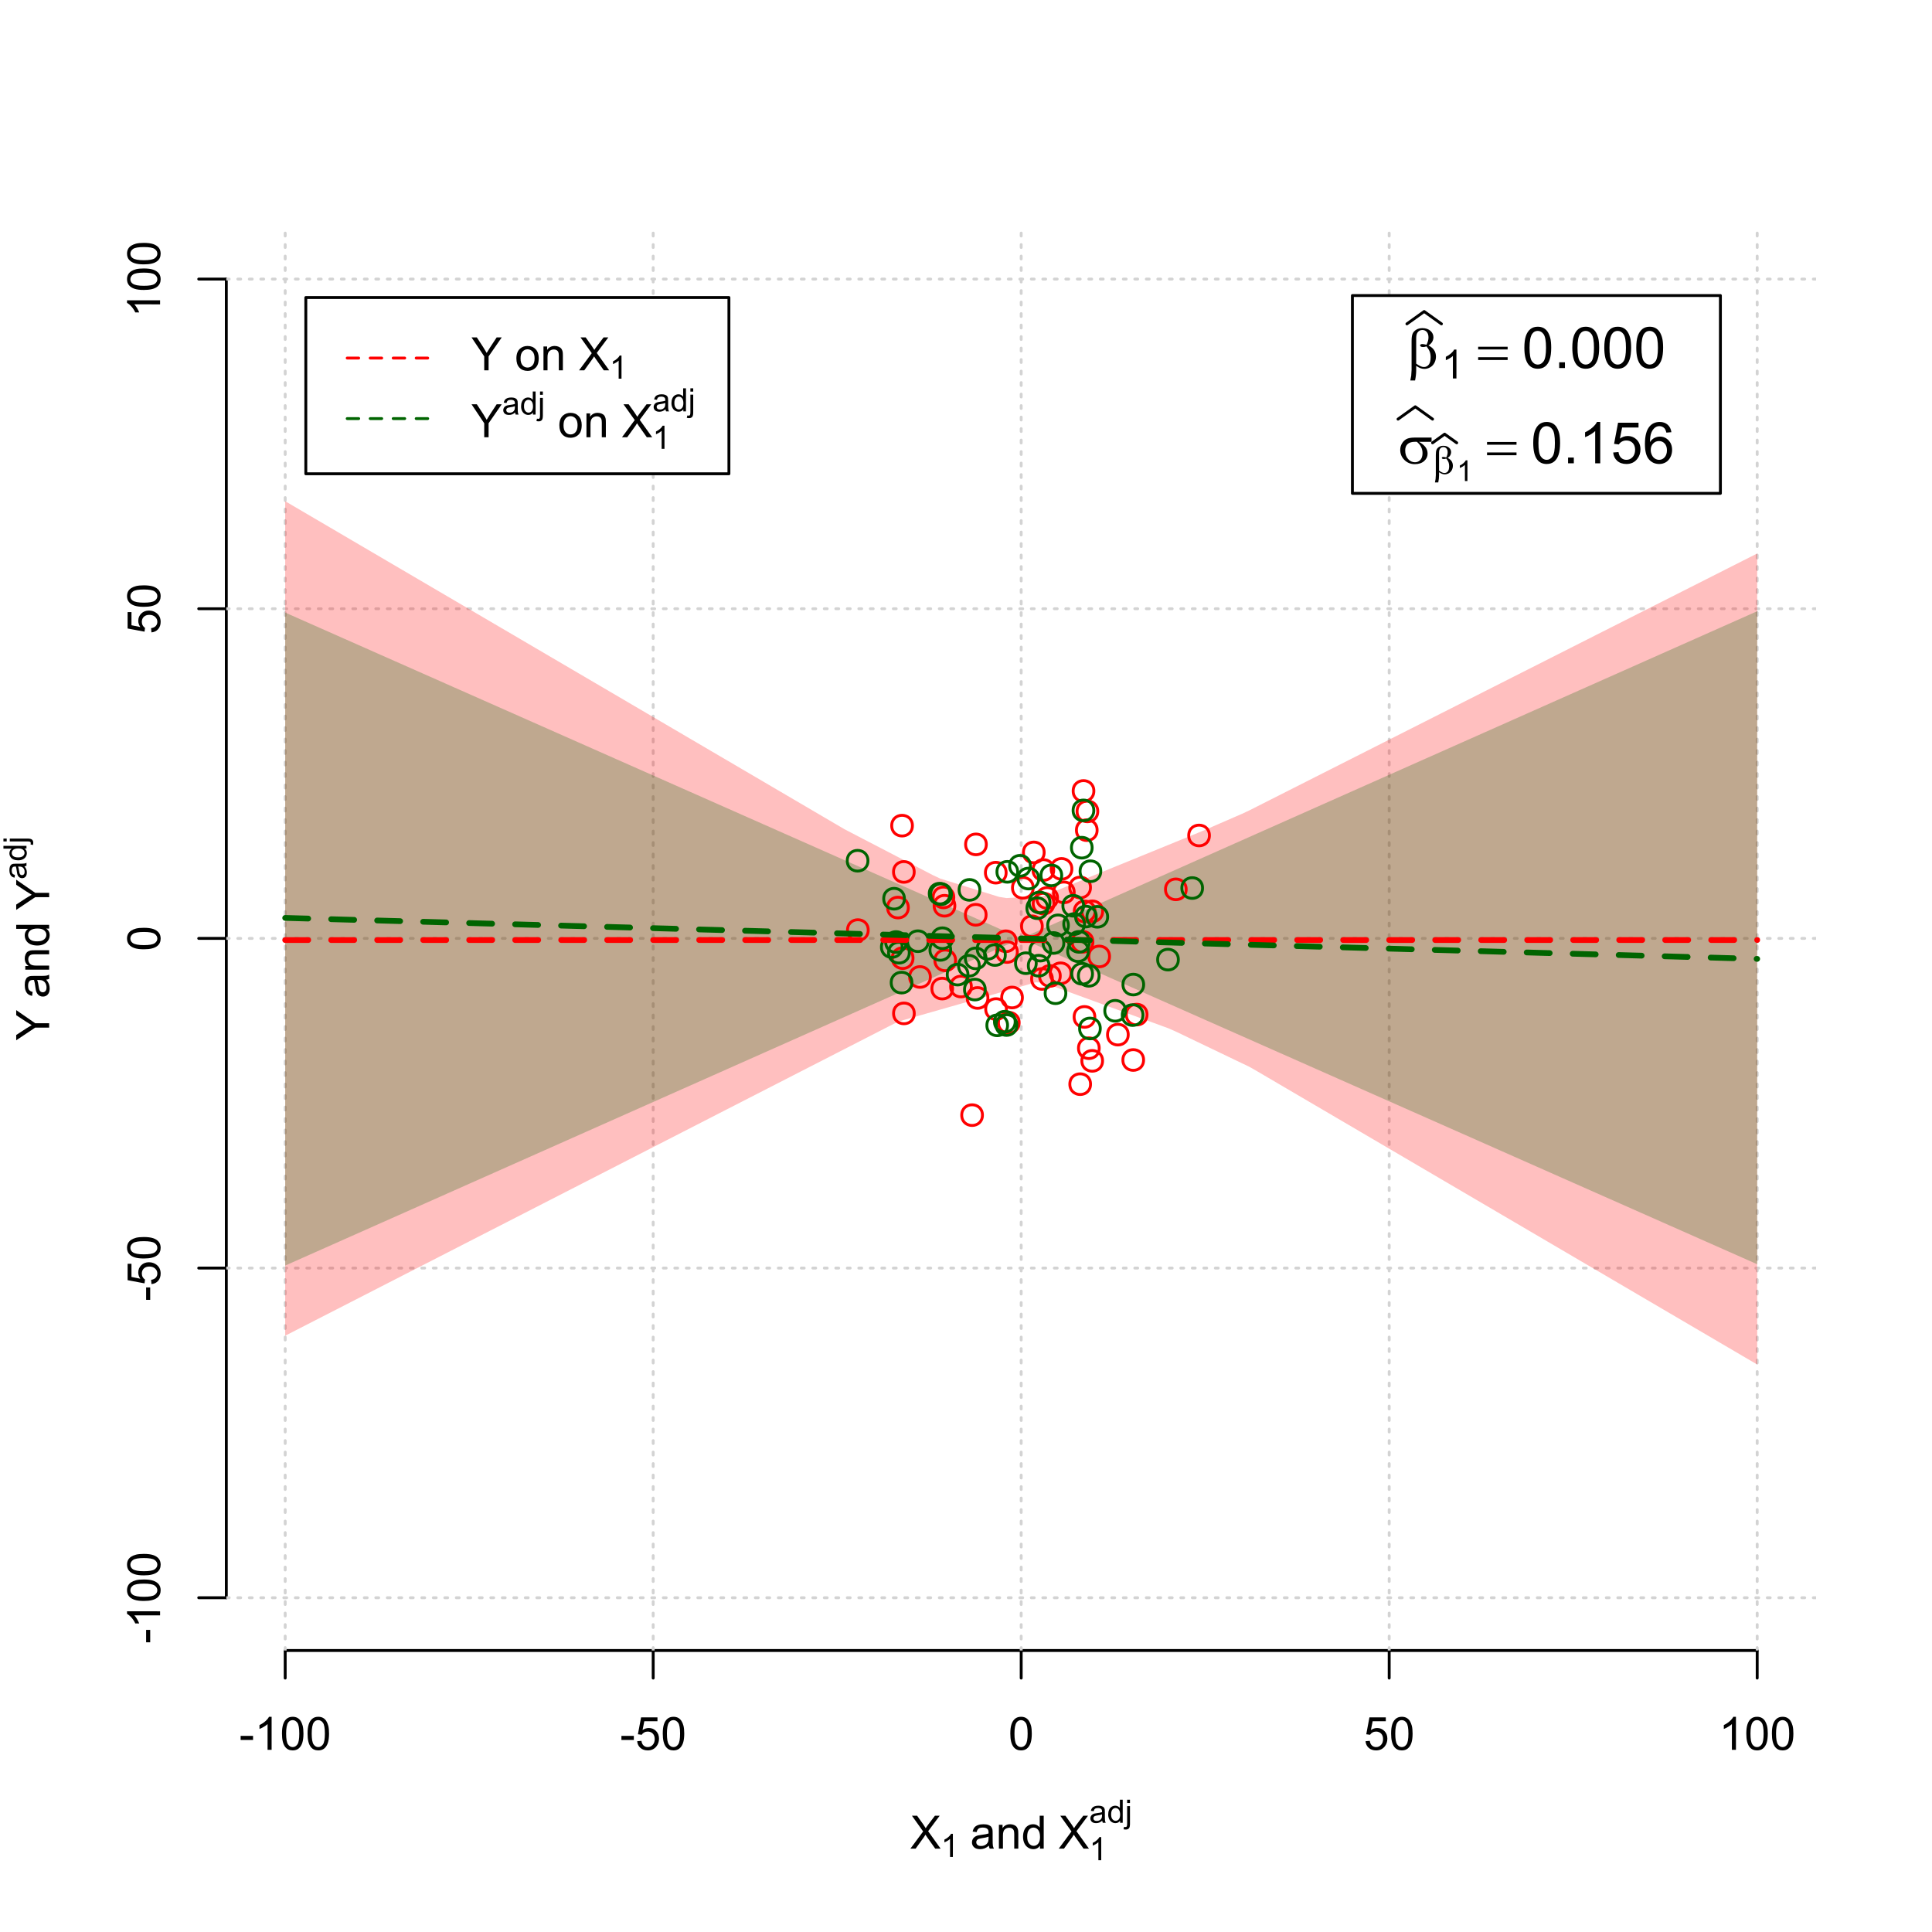 <?xml version="1.0" encoding="UTF-8"?>
<svg xmlns="http://www.w3.org/2000/svg" xmlns:xlink="http://www.w3.org/1999/xlink" width="504pt" height="504pt" viewBox="0 0 504 504" version="1.1">
<defs>
<g>
<symbol overflow="visible" id="glyph0-0">
<path style="stroke:none;" d="M 1.5 0 L 1.5 -7.5 L 7.5 -7.5 L 7.5 0 Z M 1.688 -0.188 L 7.312 -0.188 L 7.312 -7.312 L 1.688 -7.312 Z M 1.688 -0.188 "/>
</symbol>
<symbol overflow="visible" id="glyph0-1">
<path style="stroke:none;" d="M 0.055 0 L 3.375 -4.477 L 0.445 -8.59 L 1.797 -8.59 L 3.359 -6.387 C 3.68 -5.93 3.91 -5.578 4.047 -5.332 C 4.238 -5.645 4.465 -5.969 4.727 -6.312 L 6.457 -8.59 L 7.695 -8.59 L 4.676 -4.539 L 7.93 0 L 6.523 0 L 4.359 -3.062 C 4.238 -3.238 4.113 -3.43 3.984 -3.641 C 3.789 -3.324 3.652 -3.109 3.574 -2.992 L 1.418 0 Z M 0.055 0 "/>
</symbol>
<symbol overflow="visible" id="glyph0-2">
<path style="stroke:none;" d="M 4.852 -0.766 C 4.461 -0.434 4.082 -0.199 3.723 -0.062 C 3.355 0.074 2.969 0.141 2.562 0.141 C 1.875 0.141 1.352 -0.023 0.984 -0.359 C 0.617 -0.688 0.434 -1.117 0.434 -1.641 C 0.434 -1.945 0.5 -2.223 0.641 -2.473 C 0.777 -2.723 0.961 -2.926 1.188 -3.082 C 1.41 -3.234 1.664 -3.348 1.945 -3.43 C 2.152 -3.477 2.465 -3.531 2.883 -3.586 C 3.734 -3.688 4.359 -3.809 4.766 -3.949 C 4.766 -4.09 4.77 -4.18 4.77 -4.227 C 4.77 -4.648 4.668 -4.953 4.469 -5.133 C 4.199 -5.371 3.801 -5.488 3.27 -5.492 C 2.77 -5.488 2.402 -5.402 2.168 -5.23 C 1.934 -5.055 1.758 -4.746 1.648 -4.305 L 0.617 -4.445 C 0.707 -4.887 0.863 -5.242 1.078 -5.516 C 1.289 -5.781 1.598 -5.992 2.008 -6.141 C 2.41 -6.289 2.883 -6.363 3.422 -6.363 C 3.953 -6.363 4.383 -6.301 4.715 -6.176 C 5.047 -6.051 5.293 -5.891 5.449 -5.703 C 5.605 -5.512 5.715 -5.273 5.777 -4.984 C 5.809 -4.805 5.824 -4.48 5.828 -4.016 L 5.828 -2.609 C 5.824 -1.625 5.848 -1.004 5.895 -0.746 C 5.941 -0.484 6.031 -0.238 6.164 0 L 5.062 0 C 4.953 -0.219 4.883 -0.473 4.852 -0.766 Z M 4.766 -3.125 C 4.375 -2.965 3.801 -2.832 3.039 -2.727 C 2.605 -2.66 2.301 -2.59 2.121 -2.516 C 1.941 -2.434 1.801 -2.32 1.703 -2.172 C 1.605 -2.02 1.559 -1.852 1.559 -1.672 C 1.559 -1.387 1.664 -1.152 1.875 -0.969 C 2.086 -0.777 2.398 -0.684 2.812 -0.688 C 3.219 -0.684 3.578 -0.773 3.895 -0.953 C 4.211 -1.129 4.445 -1.371 4.594 -1.68 C 4.707 -1.918 4.762 -2.27 4.766 -2.734 Z M 4.766 -3.125 "/>
</symbol>
<symbol overflow="visible" id="glyph0-3">
<path style="stroke:none;" d="M 0.789 0 L 0.789 -6.223 L 1.742 -6.223 L 1.742 -5.336 C 2.195 -6.02 2.855 -6.363 3.719 -6.363 C 4.09 -6.363 4.434 -6.293 4.754 -6.16 C 5.066 -6.023 5.305 -5.848 5.461 -5.633 C 5.617 -5.41 5.727 -5.152 5.789 -4.852 C 5.828 -4.656 5.848 -4.312 5.848 -3.828 L 5.848 0 L 4.793 0 L 4.793 -3.785 C 4.793 -4.215 4.75 -4.535 4.668 -4.75 C 4.586 -4.961 4.441 -5.129 4.234 -5.258 C 4.023 -5.383 3.777 -5.449 3.5 -5.449 C 3.047 -5.449 2.66 -5.305 2.332 -5.02 C 2.004 -4.734 1.84 -4.195 1.844 -3.398 L 1.844 0 Z M 0.789 0 "/>
</symbol>
<symbol overflow="visible" id="glyph0-4">
<path style="stroke:none;" d="M 4.828 0 L 4.828 -0.785 C 4.43 -0.168 3.848 0.141 3.086 0.141 C 2.59 0.141 2.133 0.004 1.719 -0.27 C 1.297 -0.543 0.977 -0.922 0.75 -1.414 C 0.523 -1.898 0.41 -2.465 0.41 -3.105 C 0.41 -3.727 0.512 -4.289 0.719 -4.797 C 0.926 -5.301 1.238 -5.688 1.652 -5.957 C 2.066 -6.227 2.527 -6.363 3.039 -6.363 C 3.41 -6.363 3.746 -6.281 4.043 -6.125 C 4.336 -5.965 4.574 -5.762 4.758 -5.508 L 4.758 -8.59 L 5.805 -8.59 L 5.805 0 Z M 1.492 -3.105 C 1.488 -2.309 1.656 -1.711 1.996 -1.316 C 2.328 -0.922 2.727 -0.727 3.188 -0.727 C 3.648 -0.727 4.039 -0.914 4.359 -1.293 C 4.68 -1.668 4.84 -2.242 4.844 -3.016 C 4.84 -3.867 4.676 -4.492 4.352 -4.895 C 4.02 -5.289 3.617 -5.488 3.141 -5.492 C 2.672 -5.488 2.277 -5.297 1.965 -4.918 C 1.645 -4.531 1.488 -3.93 1.492 -3.105 Z M 1.492 -3.105 "/>
</symbol>
<symbol overflow="visible" id="glyph0-5">
<path style="stroke:none;" d="M 0.383 -2.578 L 0.383 -3.641 L 3.621 -3.641 L 3.621 -2.578 Z M 0.383 -2.578 "/>
</symbol>
<symbol overflow="visible" id="glyph0-6">
<path style="stroke:none;" d="M 4.469 0 L 3.414 0 L 3.414 -6.719 C 3.16 -6.477 2.828 -6.234 2.414 -5.996 C 2 -5.75 1.629 -5.57 1.305 -5.449 L 1.305 -6.469 C 1.895 -6.742 2.41 -7.078 2.852 -7.477 C 3.293 -7.871 3.605 -8.254 3.789 -8.625 L 4.469 -8.625 Z M 4.469 0 "/>
</symbol>
<symbol overflow="visible" id="glyph0-7">
<path style="stroke:none;" d="M 0.5 -4.234 C 0.496 -5.246 0.602 -6.062 0.812 -6.688 C 1.02 -7.305 1.328 -7.785 1.742 -8.121 C 2.148 -8.457 2.668 -8.625 3.297 -8.625 C 3.758 -8.625 4.164 -8.531 4.512 -8.348 C 4.855 -8.16 5.141 -7.891 5.371 -7.543 C 5.594 -7.191 5.773 -6.766 5.906 -6.266 C 6.035 -5.762 6.098 -5.086 6.102 -4.234 C 6.098 -3.227 5.996 -2.414 5.789 -1.797 C 5.578 -1.176 5.266 -0.695 4.859 -0.359 C 4.445 -0.02 3.926 0.145 3.297 0.148 C 2.465 0.145 1.816 -0.148 1.348 -0.742 C 0.781 -1.457 0.496 -2.621 0.5 -4.234 Z M 1.582 -4.234 C 1.582 -2.824 1.746 -1.887 2.074 -1.418 C 2.402 -0.949 2.809 -0.715 3.297 -0.719 C 3.777 -0.715 4.184 -0.949 4.52 -1.422 C 4.848 -1.887 5.016 -2.824 5.016 -4.234 C 5.016 -5.648 4.848 -6.59 4.52 -7.055 C 4.184 -7.516 3.773 -7.746 3.289 -7.75 C 2.801 -7.746 2.414 -7.543 2.125 -7.137 C 1.762 -6.613 1.582 -5.645 1.582 -4.234 Z M 1.582 -4.234 "/>
</symbol>
<symbol overflow="visible" id="glyph0-8">
<path style="stroke:none;" d="M 0.5 -2.25 L 1.605 -2.344 C 1.684 -1.805 1.871 -1.398 2.176 -1.125 C 2.473 -0.852 2.836 -0.715 3.258 -0.719 C 3.766 -0.715 4.195 -0.906 4.547 -1.293 C 4.898 -1.672 5.074 -2.18 5.074 -2.82 C 5.074 -3.414 4.902 -3.891 4.566 -4.242 C 4.227 -4.59 3.785 -4.762 3.242 -4.766 C 2.898 -4.762 2.594 -4.684 2.32 -4.531 C 2.047 -4.375 1.832 -4.176 1.676 -3.93 L 0.688 -4.062 L 1.516 -8.473 L 5.789 -8.473 L 5.789 -7.465 L 2.359 -7.465 L 1.898 -5.156 C 2.414 -5.516 2.953 -5.695 3.523 -5.695 C 4.27 -5.695 4.902 -5.434 5.422 -4.914 C 5.934 -4.395 6.191 -3.727 6.195 -2.914 C 6.191 -2.133 5.965 -1.461 5.516 -0.898 C 4.961 -0.199 4.211 0.145 3.258 0.148 C 2.477 0.145 1.836 -0.07 1.344 -0.508 C 0.844 -0.941 0.562 -1.523 0.5 -2.25 Z M 0.5 -2.25 "/>
</symbol>
<symbol overflow="visible" id="glyph0-9">
<path style="stroke:none;" d="M 3.344 0 L 3.344 -3.641 L 0.035 -8.59 L 1.418 -8.59 L 3.109 -6 C 3.418 -5.516 3.711 -5.031 3.984 -4.547 C 4.242 -4.992 4.555 -5.496 4.922 -6.062 L 6.586 -8.59 L 7.91 -8.59 L 4.484 -3.641 L 4.484 0 Z M 3.344 0 "/>
</symbol>
<symbol overflow="visible" id="glyph0-10">
<path style="stroke:none;" d=""/>
</symbol>
<symbol overflow="visible" id="glyph0-11">
<path style="stroke:none;" d="M 0.398 -3.109 C 0.398 -4.262 0.719 -5.117 1.359 -5.672 C 1.895 -6.133 2.547 -6.363 3.316 -6.363 C 4.172 -6.363 4.871 -6.082 5.414 -5.52 C 5.953 -4.957 6.223 -4.184 6.227 -3.199 C 6.223 -2.398 6.102 -1.766 5.867 -1.309 C 5.625 -0.848 5.277 -0.492 4.82 -0.238 C 4.359 0.016 3.859 0.141 3.316 0.141 C 2.441 0.141 1.734 -0.137 1.203 -0.695 C 0.664 -1.254 0.398 -2.059 0.398 -3.109 Z M 1.484 -3.109 C 1.48 -2.309 1.656 -1.711 2.004 -1.32 C 2.348 -0.922 2.785 -0.727 3.316 -0.727 C 3.84 -0.727 4.273 -0.926 4.621 -1.324 C 4.969 -1.723 5.145 -2.328 5.145 -3.148 C 5.145 -3.914 4.969 -4.496 4.617 -4.895 C 4.266 -5.289 3.832 -5.488 3.316 -5.492 C 2.785 -5.488 2.348 -5.293 2.004 -4.898 C 1.656 -4.5 1.48 -3.902 1.484 -3.109 Z M 1.484 -3.109 "/>
</symbol>
<symbol overflow="visible" id="glyph1-0">
<path style="stroke:none;" d="M 1.051 0 L 1.051 -5.25 L 5.25 -5.25 L 5.25 0 Z M 1.18 -0.133 L 5.117 -0.133 L 5.117 -5.117 L 1.18 -5.117 Z M 1.18 -0.133 "/>
</symbol>
<symbol overflow="visible" id="glyph1-1">
<path style="stroke:none;" d="M 3.129 0 L 2.391 0 L 2.391 -4.703 C 2.211 -4.531 1.977 -4.363 1.691 -4.195 C 1.398 -4.023 1.141 -3.895 0.914 -3.812 L 0.914 -4.527 C 1.328 -4.719 1.688 -4.953 1.996 -5.234 C 2.305 -5.508 2.523 -5.777 2.652 -6.039 L 3.129 -6.039 Z M 3.129 0 "/>
</symbol>
<symbol overflow="visible" id="glyph1-2">
<path style="stroke:none;" d="M 3.395 -0.539 C 3.117 -0.305 2.855 -0.137 2.605 -0.043 C 2.352 0.051 2.082 0.094 1.793 0.098 C 1.312 0.094 0.941 -0.02 0.688 -0.25 C 0.43 -0.48 0.305 -0.781 0.305 -1.148 C 0.305 -1.359 0.352 -1.551 0.449 -1.73 C 0.543 -1.902 0.668 -2.047 0.828 -2.156 C 0.984 -2.262 1.164 -2.34 1.363 -2.398 C 1.504 -2.434 1.723 -2.473 2.02 -2.512 C 2.609 -2.578 3.047 -2.664 3.336 -2.766 C 3.336 -2.867 3.34 -2.93 3.34 -2.957 C 3.34 -3.258 3.27 -3.469 3.129 -3.594 C 2.941 -3.758 2.66 -3.844 2.289 -3.844 C 1.941 -3.844 1.684 -3.781 1.52 -3.66 C 1.348 -3.535 1.227 -3.32 1.152 -3.016 L 0.43 -3.113 C 0.492 -3.418 0.602 -3.668 0.754 -3.863 C 0.902 -4.051 1.121 -4.199 1.406 -4.301 C 1.688 -4.402 2.016 -4.453 2.395 -4.453 C 2.766 -4.453 3.066 -4.406 3.301 -4.32 C 3.527 -4.23 3.699 -4.121 3.812 -3.992 C 3.918 -3.855 3.996 -3.691 4.043 -3.492 C 4.066 -3.363 4.078 -3.133 4.082 -2.809 L 4.082 -1.824 C 4.078 -1.137 4.094 -0.703 4.129 -0.523 C 4.156 -0.336 4.219 -0.164 4.316 0 L 3.543 0 C 3.465 -0.152 3.414 -0.332 3.395 -0.539 Z M 3.336 -2.188 C 3.062 -2.074 2.66 -1.98 2.129 -1.906 C 1.82 -1.859 1.605 -1.812 1.484 -1.758 C 1.355 -1.703 1.258 -1.621 1.191 -1.52 C 1.121 -1.41 1.09 -1.293 1.09 -1.168 C 1.09 -0.969 1.164 -0.805 1.312 -0.676 C 1.461 -0.543 1.68 -0.48 1.969 -0.48 C 2.25 -0.48 2.5 -0.539 2.727 -0.664 C 2.945 -0.785 3.109 -0.957 3.215 -1.176 C 3.293 -1.34 3.332 -1.586 3.336 -1.914 Z M 3.336 -2.188 "/>
</symbol>
<symbol overflow="visible" id="glyph1-3">
<path style="stroke:none;" d="M 3.379 0 L 3.379 -0.551 C 3.102 -0.121 2.695 0.094 2.16 0.098 C 1.812 0.094 1.492 0 1.203 -0.188 C 0.906 -0.379 0.68 -0.645 0.523 -0.988 C 0.359 -1.328 0.281 -1.723 0.285 -2.172 C 0.281 -2.605 0.355 -3 0.504 -3.355 C 0.648 -3.707 0.863 -3.977 1.156 -4.168 C 1.441 -4.355 1.766 -4.453 2.129 -4.453 C 2.387 -4.453 2.621 -4.395 2.828 -4.285 C 3.031 -4.172 3.199 -4.031 3.332 -3.855 L 3.332 -6.012 L 4.066 -6.012 L 4.066 0 Z M 1.047 -2.172 C 1.043 -1.613 1.16 -1.195 1.398 -0.922 C 1.629 -0.641 1.906 -0.504 2.23 -0.508 C 2.551 -0.504 2.824 -0.637 3.051 -0.902 C 3.273 -1.168 3.387 -1.57 3.391 -2.113 C 3.387 -2.707 3.273 -3.145 3.047 -3.426 C 2.816 -3.703 2.531 -3.844 2.199 -3.844 C 1.867 -3.844 1.594 -3.707 1.375 -3.441 C 1.152 -3.168 1.043 -2.746 1.047 -2.172 Z M 1.047 -2.172 "/>
</symbol>
<symbol overflow="visible" id="glyph1-4">
<path style="stroke:none;" d="M 0.551 -5.156 L 0.551 -6.012 L 1.289 -6.012 L 1.289 -5.156 Z M -0.387 1.691 L -0.246 1.062 C -0.098 1.098 0.016 1.117 0.102 1.121 C 0.25 1.117 0.363 1.066 0.438 0.969 C 0.512 0.867 0.551 0.621 0.551 0.223 L 0.551 -4.355 L 1.289 -4.355 L 1.289 0.238 C 1.289 0.773 1.219 1.148 1.078 1.359 C 0.898 1.633 0.602 1.77 0.191 1.77 C -0.008 1.77 -0.199 1.742 -0.387 1.691 Z M -0.387 1.691 "/>
</symbol>
<symbol overflow="visible" id="glyph2-0">
<path style="stroke:none;" d="M 0.602 0 L 0.602 -7.5 L 6.602 -7.5 L 6.602 0 Z M 0.789 -0.188 L 6.414 -0.188 L 6.414 -7.312 L 0.789 -7.312 Z M 0.789 -0.188 "/>
</symbol>
<symbol overflow="visible" id="glyph2-1">
<path style="stroke:none;" d=""/>
</symbol>
<symbol overflow="visible" id="glyph3-0">
<path style="stroke:none;" d="M 0 -1.5 L -7.5 -1.5 L -7.5 -7.5 L 0 -7.5 Z M -0.188 -1.688 L -0.188 -7.312 L -7.312 -7.312 L -7.312 -1.688 Z M -0.188 -1.688 "/>
</symbol>
<symbol overflow="visible" id="glyph3-1">
<path style="stroke:none;" d="M 0 -3.344 L -3.641 -3.348 L -8.59 -0.035 L -8.59 -1.418 L -6 -3.113 C -5.516 -3.422 -5.031 -3.715 -4.547 -3.984 C -4.992 -4.242 -5.496 -4.555 -6.062 -4.922 L -8.59 -6.586 L -8.59 -7.91 L -3.637 -4.484 L 0 -4.484 Z M 0 -3.344 "/>
</symbol>
<symbol overflow="visible" id="glyph3-2">
<path style="stroke:none;" d="M -0.766 -4.852 C -0.434 -4.461 -0.199 -4.082 -0.062 -3.723 C 0.074 -3.355 0.141 -2.969 0.141 -2.562 C 0.141 -1.875 -0.023 -1.352 -0.359 -0.984 C -0.688 -0.617 -1.117 -0.434 -1.641 -0.434 C -1.945 -0.434 -2.223 -0.5 -2.473 -0.641 C -2.723 -0.777 -2.926 -0.961 -3.082 -1.188 C -3.234 -1.41 -3.348 -1.664 -3.43 -1.945 C -3.477 -2.152 -3.531 -2.465 -3.586 -2.883 C -3.688 -3.734 -3.809 -4.359 -3.949 -4.766 C -4.09 -4.766 -4.18 -4.77 -4.227 -4.77 C -4.648 -4.77 -4.953 -4.668 -5.133 -4.469 C -5.371 -4.199 -5.488 -3.801 -5.492 -3.27 C -5.488 -2.773 -5.402 -2.406 -5.23 -2.172 C -5.055 -1.934 -4.746 -1.758 -4.305 -1.648 L -4.445 -0.617 C -4.887 -0.707 -5.242 -0.863 -5.516 -1.078 C -5.781 -1.293 -5.992 -1.602 -6.141 -2.012 C -6.289 -2.414 -6.363 -2.887 -6.363 -3.422 C -6.363 -3.953 -6.301 -4.383 -6.176 -4.715 C -6.051 -5.047 -5.891 -5.293 -5.703 -5.449 C -5.512 -5.605 -5.273 -5.715 -4.984 -5.777 C -4.805 -5.809 -4.48 -5.824 -4.016 -5.828 L -2.605 -5.828 C -1.625 -5.824 -1.004 -5.848 -0.746 -5.895 C -0.48 -5.941 -0.234 -6.031 0 -6.164 L 0 -5.062 C -0.219 -4.953 -0.473 -4.883 -0.766 -4.852 Z M -3.121 -4.766 C -2.961 -4.375 -2.828 -3.801 -2.727 -3.039 C -2.66 -2.605 -2.59 -2.301 -2.516 -2.121 C -2.434 -1.941 -2.32 -1.801 -2.172 -1.703 C -2.02 -1.605 -1.852 -1.559 -1.672 -1.559 C -1.387 -1.559 -1.152 -1.664 -0.965 -1.875 C -0.773 -2.086 -0.68 -2.398 -0.684 -2.812 C -0.68 -3.219 -0.77 -3.578 -0.949 -3.895 C -1.129 -4.211 -1.371 -4.445 -1.68 -4.594 C -1.918 -4.707 -2.27 -4.762 -2.734 -4.766 Z M -3.121 -4.766 "/>
</symbol>
<symbol overflow="visible" id="glyph3-3">
<path style="stroke:none;" d="M 0 -0.789 L -6.223 -0.793 L -6.223 -1.742 L -5.336 -1.742 C -6.02 -2.195 -6.363 -2.855 -6.363 -3.723 C -6.363 -4.09 -6.293 -4.434 -6.16 -4.754 C -6.023 -5.066 -5.848 -5.305 -5.633 -5.461 C -5.41 -5.617 -5.152 -5.727 -4.852 -5.789 C -4.656 -5.828 -4.312 -5.848 -3.824 -5.848 L 0 -5.848 L 0 -4.793 L -3.785 -4.793 C -4.215 -4.793 -4.535 -4.75 -4.75 -4.668 C -4.961 -4.586 -5.129 -4.441 -5.258 -4.234 C -5.383 -4.023 -5.449 -3.777 -5.449 -3.5 C -5.449 -3.047 -5.305 -2.66 -5.02 -2.336 C -4.734 -2.008 -4.195 -1.844 -3.398 -1.848 L 0 -1.844 Z M 0 -0.789 "/>
</symbol>
<symbol overflow="visible" id="glyph3-4">
<path style="stroke:none;" d="M 0 -4.828 L -0.785 -4.828 C -0.168 -4.43 0.141 -3.848 0.141 -3.086 C 0.141 -2.59 0.004 -2.133 -0.27 -1.719 C -0.543 -1.297 -0.922 -0.977 -1.414 -0.75 C -1.898 -0.523 -2.465 -0.41 -3.105 -0.41 C -3.727 -0.41 -4.289 -0.512 -4.797 -0.719 C -5.301 -0.926 -5.688 -1.238 -5.957 -1.652 C -6.227 -2.066 -6.363 -2.527 -6.363 -3.043 C -6.363 -3.414 -6.281 -3.75 -6.125 -4.043 C -5.965 -4.336 -5.762 -4.574 -5.508 -4.758 L -8.59 -4.758 L -8.59 -5.809 L 0 -5.805 Z M -3.105 -1.496 C -2.309 -1.492 -1.711 -1.66 -1.316 -1.996 C -0.922 -2.328 -0.727 -2.727 -0.727 -3.188 C -0.727 -3.648 -0.914 -4.039 -1.289 -4.359 C -1.664 -4.68 -2.238 -4.84 -3.016 -4.844 C -3.867 -4.84 -4.492 -4.676 -4.895 -4.352 C -5.289 -4.023 -5.488 -3.621 -5.492 -3.141 C -5.488 -2.672 -5.297 -2.277 -4.918 -1.965 C -4.531 -1.648 -3.93 -1.492 -3.105 -1.496 Z M -3.105 -1.496 "/>
</symbol>
<symbol overflow="visible" id="glyph3-5">
<path style="stroke:none;" d="M -2.578 -0.383 L -3.641 -0.383 L -3.641 -3.621 L -2.578 -3.621 Z M -2.578 -0.383 "/>
</symbol>
<symbol overflow="visible" id="glyph3-6">
<path style="stroke:none;" d="M 0 -4.469 L 0 -3.414 L -6.719 -3.418 C -6.477 -3.16 -6.234 -2.828 -5.996 -2.418 C -5.75 -2.004 -5.57 -1.633 -5.449 -1.309 L -6.469 -1.309 C -6.742 -1.895 -7.078 -2.41 -7.477 -2.852 C -7.871 -3.293 -8.254 -3.605 -8.625 -3.793 L -8.625 -4.473 Z M 0 -4.469 "/>
</symbol>
<symbol overflow="visible" id="glyph3-7">
<path style="stroke:none;" d="M -4.234 -0.5 C -5.246 -0.496 -6.062 -0.602 -6.688 -0.812 C -7.305 -1.02 -7.785 -1.328 -8.121 -1.742 C -8.457 -2.152 -8.625 -2.672 -8.625 -3.301 C -8.625 -3.758 -8.531 -4.164 -8.348 -4.512 C -8.16 -4.859 -7.891 -5.145 -7.543 -5.371 C -7.191 -5.594 -6.766 -5.773 -6.266 -5.906 C -5.762 -6.035 -5.086 -6.098 -4.234 -6.102 C -3.223 -6.098 -2.41 -5.996 -1.793 -5.789 C -1.176 -5.578 -0.695 -5.266 -0.359 -4.859 C -0.02 -4.445 0.145 -3.926 0.148 -3.297 C 0.145 -2.465 -0.148 -1.816 -0.742 -1.348 C -1.457 -0.781 -2.621 -0.496 -4.234 -0.5 Z M -4.234 -1.582 C -2.824 -1.582 -1.887 -1.746 -1.418 -2.074 C -0.949 -2.402 -0.715 -2.809 -0.719 -3.297 C -0.715 -3.777 -0.949 -4.184 -1.422 -4.52 C -1.887 -4.848 -2.824 -5.016 -4.234 -5.016 C -5.648 -5.016 -6.59 -4.848 -7.055 -4.52 C -7.516 -4.188 -7.746 -3.777 -7.75 -3.289 C -7.746 -2.801 -7.543 -2.414 -7.137 -2.129 C -6.613 -1.762 -5.645 -1.582 -4.234 -1.582 Z M -4.234 -1.582 "/>
</symbol>
<symbol overflow="visible" id="glyph3-8">
<path style="stroke:none;" d="M -2.25 -0.5 L -2.344 -1.605 C -1.805 -1.684 -1.398 -1.871 -1.125 -2.176 C -0.852 -2.473 -0.715 -2.836 -0.719 -3.258 C -0.715 -3.766 -0.906 -4.195 -1.293 -4.547 C -1.672 -4.898 -2.18 -5.074 -2.816 -5.074 C -3.414 -5.074 -3.891 -4.902 -4.242 -4.566 C -4.59 -4.227 -4.762 -3.785 -4.766 -3.242 C -4.762 -2.898 -4.684 -2.594 -4.531 -2.32 C -4.375 -2.047 -4.176 -1.832 -3.93 -1.676 L -4.062 -0.688 L -8.473 -1.52 L -8.473 -5.789 L -7.465 -5.789 L -7.465 -2.363 L -5.156 -1.898 C -5.516 -2.414 -5.695 -2.953 -5.695 -3.523 C -5.695 -4.27 -5.434 -4.902 -4.914 -5.422 C -4.395 -5.934 -3.727 -6.191 -2.91 -6.195 C -2.133 -6.191 -1.461 -5.965 -0.895 -5.516 C -0.199 -4.961 0.145 -4.211 0.148 -3.258 C 0.145 -2.477 -0.07 -1.836 -0.508 -1.344 C -0.941 -0.848 -1.523 -0.566 -2.25 -0.5 Z M -2.25 -0.5 "/>
</symbol>
<symbol overflow="visible" id="glyph4-0">
<path style="stroke:none;" d="M 0 -0.602 L -7.5 -0.605 L -7.5 -6.605 L 0 -6.602 Z M -0.188 -0.789 L -0.188 -6.414 L -7.312 -6.418 L -7.312 -0.793 Z M -0.188 -0.789 "/>
</symbol>
<symbol overflow="visible" id="glyph4-1">
<path style="stroke:none;" d=""/>
</symbol>
<symbol overflow="visible" id="glyph5-0">
<path style="stroke:none;" d="M 0 -1.051 L -5.25 -1.051 L -5.25 -5.25 L 0 -5.25 Z M -0.133 -1.18 L -0.133 -5.117 L -5.117 -5.117 L -5.117 -1.18 Z M -0.133 -1.18 "/>
</symbol>
<symbol overflow="visible" id="glyph5-1">
<path style="stroke:none;" d="M -0.539 -3.395 C -0.305 -3.117 -0.137 -2.855 -0.043 -2.605 C 0.051 -2.352 0.094 -2.082 0.098 -1.793 C 0.094 -1.312 -0.02 -0.941 -0.25 -0.688 C -0.48 -0.43 -0.781 -0.305 -1.148 -0.305 C -1.359 -0.305 -1.551 -0.352 -1.73 -0.449 C -1.902 -0.543 -2.047 -0.668 -2.156 -0.828 C -2.262 -0.984 -2.34 -1.164 -2.398 -1.363 C -2.434 -1.504 -2.473 -1.723 -2.512 -2.02 C -2.578 -2.609 -2.664 -3.047 -2.766 -3.336 C -2.867 -3.336 -2.93 -3.34 -2.957 -3.34 C -3.258 -3.34 -3.469 -3.27 -3.594 -3.129 C -3.758 -2.941 -3.844 -2.66 -3.844 -2.289 C -3.844 -1.941 -3.781 -1.684 -3.66 -1.52 C -3.535 -1.352 -3.32 -1.23 -3.016 -1.152 L -3.113 -0.43 C -3.418 -0.492 -3.668 -0.602 -3.863 -0.754 C -4.051 -0.902 -4.199 -1.121 -4.301 -1.406 C -4.402 -1.688 -4.453 -2.016 -4.453 -2.395 C -4.453 -2.766 -4.406 -3.066 -4.32 -3.301 C -4.23 -3.527 -4.121 -3.699 -3.992 -3.812 C -3.855 -3.918 -3.691 -3.996 -3.492 -4.043 C -3.363 -4.066 -3.133 -4.078 -2.809 -4.082 L -1.824 -4.082 C -1.137 -4.078 -0.703 -4.094 -0.523 -4.129 C -0.336 -4.156 -0.164 -4.219 0 -4.316 L 0 -3.543 C -0.152 -3.465 -0.332 -3.414 -0.539 -3.395 Z M -2.188 -3.336 C -2.074 -3.062 -1.98 -2.66 -1.906 -2.129 C -1.859 -1.82 -1.812 -1.605 -1.758 -1.484 C -1.703 -1.355 -1.621 -1.258 -1.52 -1.191 C -1.41 -1.121 -1.293 -1.09 -1.168 -1.09 C -0.969 -1.09 -0.805 -1.164 -0.676 -1.312 C -0.543 -1.461 -0.48 -1.68 -0.48 -1.969 C -0.48 -2.25 -0.539 -2.5 -0.664 -2.727 C -0.785 -2.945 -0.957 -3.109 -1.176 -3.215 C -1.34 -3.293 -1.586 -3.332 -1.914 -3.336 Z M -2.188 -3.336 "/>
</symbol>
<symbol overflow="visible" id="glyph5-2">
<path style="stroke:none;" d="M 0 -3.379 L -0.551 -3.379 C -0.121 -3.102 0.094 -2.695 0.098 -2.16 C 0.094 -1.812 0 -1.492 -0.188 -1.203 C -0.379 -0.906 -0.645 -0.684 -0.988 -0.527 C -1.328 -0.367 -1.723 -0.285 -2.172 -0.289 C -2.605 -0.285 -3 -0.359 -3.355 -0.504 C -3.707 -0.648 -3.977 -0.863 -4.168 -1.156 C -4.355 -1.441 -4.453 -1.766 -4.453 -2.129 C -4.453 -2.387 -4.395 -2.621 -4.285 -2.828 C -4.172 -3.031 -4.031 -3.199 -3.855 -3.332 L -6.012 -3.332 L -6.012 -4.066 L 0 -4.066 Z M -2.172 -1.047 C -1.613 -1.043 -1.195 -1.16 -0.922 -1.398 C -0.641 -1.629 -0.504 -1.906 -0.508 -2.23 C -0.504 -2.551 -0.637 -2.824 -0.902 -3.051 C -1.168 -3.273 -1.57 -3.387 -2.113 -3.391 C -2.707 -3.387 -3.145 -3.273 -3.426 -3.047 C -3.703 -2.816 -3.844 -2.531 -3.844 -2.199 C -3.844 -1.867 -3.707 -1.594 -3.441 -1.375 C -3.168 -1.152 -2.746 -1.043 -2.172 -1.047 Z M -2.172 -1.047 "/>
</symbol>
<symbol overflow="visible" id="glyph5-3">
<path style="stroke:none;" d="M -5.156 -0.551 L -6.012 -0.551 L -6.012 -1.289 L -5.156 -1.289 Z M 1.691 0.387 L 1.062 0.246 C 1.098 0.098 1.117 -0.016 1.121 -0.102 C 1.117 -0.25 1.066 -0.363 0.969 -0.438 C 0.867 -0.512 0.621 -0.551 0.223 -0.551 L -4.355 -0.551 L -4.355 -1.289 L 0.238 -1.289 C 0.773 -1.289 1.148 -1.219 1.359 -1.078 C 1.633 -0.898 1.77 -0.602 1.77 -0.191 C 1.77 0.008 1.742 0.199 1.691 0.387 Z M 1.691 0.387 "/>
</symbol>
<symbol overflow="visible" id="glyph6-0">
<path style="stroke:none;" d="M 0.754 0 L 0.754 -9.375 L 8.254 -9.375 L 8.254 0 Z M 0.988 -0.234 L 8.02 -0.234 L 8.02 -9.141 L 0.988 -9.141 Z M 0.988 -0.234 "/>
</symbol>
<symbol overflow="visible" id="glyph6-1">
<path style="stroke:none;" d="M 2.418 -0.57 L 2.418 0.668 C 2.414 1.457 2.316 2.312 2.125 3.238 L 0.887 3.238 C 1.016 2.629 1.094 2.215 1.121 2 C 1.18 1.312 1.211 0.812 1.215 0.5 L 1.215 -6.988 C 1.211 -7.859 1.297 -8.508 1.473 -8.93 C 1.645 -9.352 1.957 -9.703 2.41 -9.988 C 2.859 -10.27 3.402 -10.41 4.035 -10.414 C 4.906 -10.41 5.605 -10.176 6.129 -9.711 C 6.652 -9.238 6.914 -8.684 6.914 -8.043 C 6.914 -7.625 6.805 -7.23 6.594 -6.855 C 6.379 -6.48 6.051 -6.156 5.609 -5.891 C 6.914 -5.262 7.57 -4.289 7.574 -2.973 C 7.57 -2.383 7.434 -1.836 7.164 -1.332 C 6.887 -0.82 6.512 -0.434 6.035 -0.172 C 5.555 0.094 5.059 0.223 4.555 0.227 C 4.227 0.223 3.906 0.168 3.586 0.059 C 3.266 -0.051 2.875 -0.258 2.418 -0.57 Z M 2.418 -1.148 C 2.891 -0.816 3.305 -0.578 3.656 -0.434 C 3.918 -0.324 4.18 -0.27 4.445 -0.27 C 4.938 -0.27 5.352 -0.473 5.688 -0.879 C 6.02 -1.285 6.188 -1.93 6.188 -2.82 C 6.188 -3.375 6.105 -3.863 5.949 -4.281 C 5.785 -4.695 5.508 -5.152 5.113 -5.656 C 4.773 -5.539 4.484 -5.484 4.242 -5.484 C 3.945 -5.484 3.738 -5.527 3.621 -5.617 C 3.5 -5.703 3.438 -5.797 3.441 -5.902 C 3.438 -5.992 3.484 -6.078 3.578 -6.152 C 3.668 -6.223 3.816 -6.258 4.027 -6.262 C 4.262 -6.258 4.625 -6.195 5.113 -6.07 C 5.453 -6.75 5.625 -7.391 5.625 -8 C 5.625 -8.609 5.473 -9.086 5.172 -9.426 C 4.867 -9.758 4.492 -9.926 4.043 -9.93 C 3.477 -9.926 3.035 -9.688 2.727 -9.215 C 2.516 -8.895 2.414 -8.383 2.418 -7.684 Z M 2.418 -1.148 "/>
</symbol>
<symbol overflow="visible" id="glyph6-2">
<path style="stroke:none;" d="M 0.27 -5.559 L 7.961 -5.559 L 7.961 -4.848 L 0.27 -4.848 Z M 0.27 -2.828 L 7.961 -2.828 L 7.961 -2.102 L 0.27 -2.102 Z M 0.27 -2.828 "/>
</symbol>
<symbol overflow="visible" id="glyph6-3">
<path style="stroke:none;" d="M 8.746 -5.602 L 5.465 -5.602 C 6.199 -5.191 6.758 -4.734 7.141 -4.238 C 7.52 -3.738 7.711 -3.164 7.711 -2.512 C 7.711 -1.758 7.406 -1.113 6.801 -0.578 C 6.195 -0.043 5.387 0.223 4.371 0.227 C 3.301 0.223 2.398 -0.137 1.668 -0.863 C 0.934 -1.59 0.566 -2.469 0.57 -3.5 C 0.566 -4.117 0.723 -4.68 1.031 -5.184 C 1.336 -5.688 1.723 -6.066 2.199 -6.324 C 2.668 -6.578 3.391 -6.707 4.367 -6.711 L 8.746 -6.711 Z M 4.914 -5.602 C 4.707 -5.605 4.551 -5.605 4.445 -5.609 C 3.566 -5.605 2.918 -5.41 2.5 -5.023 C 2.074 -4.629 1.863 -4.078 1.867 -3.367 C 1.863 -2.434 2.113 -1.684 2.621 -1.117 C 3.121 -0.551 3.719 -0.27 4.41 -0.27 C 4.984 -0.27 5.457 -0.473 5.828 -0.887 C 6.199 -1.297 6.387 -1.895 6.387 -2.672 C 6.387 -3.797 5.895 -4.773 4.914 -5.602 Z M 4.914 -5.602 "/>
</symbol>
<symbol overflow="visible" id="glyph7-0">
<path style="stroke:none;" d="M 1.312 0 L 1.312 -6.562 L 6.562 -6.562 L 6.562 0 Z M 1.477 -0.164 L 6.398 -0.164 L 6.398 -6.398 L 1.477 -6.398 Z M 1.477 -0.164 "/>
</symbol>
<symbol overflow="visible" id="glyph7-1">
<path style="stroke:none;" d="M 3.91 0 L 2.988 0 L 2.988 -5.879 C 2.766 -5.664 2.473 -5.453 2.113 -5.242 C 1.75 -5.027 1.426 -4.871 1.145 -4.77 L 1.145 -5.66 C 1.656 -5.902 2.109 -6.195 2.496 -6.539 C 2.883 -6.883 3.156 -7.219 3.316 -7.547 L 3.91 -7.547 Z M 3.91 0 "/>
</symbol>
<symbol overflow="visible" id="glyph8-0">
<path style="stroke:none;" d="M 1.875 0 L 1.875 -9.375 L 9.375 -9.375 L 9.375 0 Z M 2.109 -0.234 L 9.141 -0.234 L 9.141 -9.141 L 2.109 -9.141 Z M 2.109 -0.234 "/>
</symbol>
<symbol overflow="visible" id="glyph8-1">
<path style="stroke:none;" d="M 0.621 -5.297 C 0.621 -6.562 0.75 -7.582 1.012 -8.359 C 1.273 -9.133 1.664 -9.73 2.18 -10.152 C 2.695 -10.57 3.344 -10.781 4.125 -10.781 C 4.699 -10.781 5.203 -10.664 5.641 -10.434 C 6.074 -10.199 6.434 -9.863 6.715 -9.43 C 6.996 -8.988 7.219 -8.457 7.383 -7.832 C 7.543 -7.203 7.621 -6.359 7.625 -5.297 C 7.621 -4.035 7.492 -3.016 7.234 -2.246 C 6.973 -1.469 6.586 -0.871 6.074 -0.449 C 5.559 -0.027 4.91 0.18 4.125 0.184 C 3.086 0.18 2.27 -0.188 1.684 -0.93 C 0.973 -1.82 0.621 -3.277 0.621 -5.297 Z M 1.977 -5.297 C 1.973 -3.531 2.18 -2.355 2.594 -1.777 C 3.004 -1.191 3.516 -0.902 4.125 -0.902 C 4.727 -0.902 5.234 -1.195 5.648 -1.781 C 6.062 -2.367 6.27 -3.539 6.27 -5.297 C 6.27 -7.062 6.062 -8.234 5.648 -8.816 C 5.234 -9.398 4.719 -9.691 4.109 -9.691 C 3.5 -9.691 3.02 -9.434 2.66 -8.922 C 2.203 -8.262 1.973 -7.055 1.977 -5.297 Z M 1.977 -5.297 "/>
</symbol>
<symbol overflow="visible" id="glyph8-2">
<path style="stroke:none;" d="M 1.363 0 L 1.363 -1.5 L 2.863 -1.5 L 2.863 0 Z M 1.363 0 "/>
</symbol>
<symbol overflow="visible" id="glyph8-3">
<path style="stroke:none;" d="M 5.59 0 L 4.27 0 L 4.27 -8.402 C 3.949 -8.098 3.531 -7.793 3.02 -7.492 C 2.504 -7.188 2.043 -6.961 1.633 -6.812 L 1.633 -8.086 C 2.367 -8.43 3.012 -8.848 3.566 -9.344 C 4.117 -9.836 4.508 -10.316 4.738 -10.781 L 5.59 -10.781 Z M 5.59 0 "/>
</symbol>
<symbol overflow="visible" id="glyph8-4">
<path style="stroke:none;" d="M 0.621 -2.812 L 2.008 -2.93 C 2.105 -2.254 2.344 -1.746 2.719 -1.41 C 3.094 -1.07 3.543 -0.902 4.07 -0.902 C 4.703 -0.902 5.242 -1.141 5.684 -1.617 C 6.121 -2.094 6.34 -2.727 6.344 -3.523 C 6.34 -4.273 6.129 -4.867 5.707 -5.301 C 5.285 -5.734 4.73 -5.953 4.051 -5.953 C 3.621 -5.953 3.238 -5.855 2.898 -5.664 C 2.555 -5.469 2.285 -5.219 2.094 -4.914 L 0.855 -5.074 L 1.898 -10.59 L 7.234 -10.59 L 7.234 -9.332 L 2.953 -9.332 L 2.375 -6.445 C 3.016 -6.891 3.691 -7.113 4.402 -7.117 C 5.336 -7.113 6.129 -6.789 6.773 -6.145 C 7.418 -5.492 7.738 -4.656 7.742 -3.641 C 7.738 -2.664 7.457 -1.824 6.891 -1.121 C 6.203 -0.25 5.262 0.18 4.07 0.184 C 3.094 0.18 2.297 -0.09 1.68 -0.637 C 1.059 -1.18 0.707 -1.906 0.621 -2.812 Z M 0.621 -2.812 "/>
</symbol>
<symbol overflow="visible" id="glyph8-5">
<path style="stroke:none;" d="M 7.465 -8.109 L 6.152 -8.004 C 6.035 -8.52 5.867 -8.895 5.656 -9.133 C 5.297 -9.504 4.859 -9.691 4.336 -9.695 C 3.914 -9.691 3.543 -9.574 3.23 -9.344 C 2.812 -9.039 2.488 -8.598 2.25 -8.02 C 2.008 -7.438 1.883 -6.609 1.875 -5.539 C 2.191 -6.016 2.578 -6.375 3.039 -6.613 C 3.496 -6.844 3.977 -6.961 4.484 -6.965 C 5.359 -6.961 6.109 -6.637 6.727 -5.992 C 7.344 -5.344 7.652 -4.508 7.652 -3.484 C 7.652 -2.809 7.504 -2.184 7.215 -1.605 C 6.922 -1.027 6.523 -0.582 6.02 -0.277 C 5.508 0.031 4.934 0.18 4.293 0.184 C 3.191 0.18 2.293 -0.219 1.602 -1.027 C 0.906 -1.832 0.562 -3.164 0.562 -5.023 C 0.562 -7.094 0.945 -8.605 1.715 -9.551 C 2.383 -10.371 3.285 -10.781 4.418 -10.781 C 5.262 -10.781 5.953 -10.543 6.492 -10.07 C 7.031 -9.594 7.355 -8.941 7.465 -8.109 Z M 2.078 -3.48 C 2.074 -3.023 2.172 -2.586 2.367 -2.176 C 2.562 -1.758 2.832 -1.441 3.18 -1.227 C 3.523 -1.008 3.887 -0.902 4.27 -0.902 C 4.824 -0.902 5.301 -1.125 5.703 -1.574 C 6.102 -2.023 6.305 -2.633 6.305 -3.406 C 6.305 -4.145 6.105 -4.73 5.711 -5.16 C 5.316 -5.586 4.82 -5.801 4.219 -5.801 C 3.621 -5.801 3.113 -5.586 2.699 -5.16 C 2.281 -4.73 2.074 -4.172 2.078 -3.48 Z M 2.078 -3.48 "/>
</symbol>
<symbol overflow="visible" id="glyph9-0">
<path style="stroke:none;" d="M 0.527 0 L 0.527 -6.562 L 5.777 -6.562 L 5.777 0 Z M 0.691 -0.164 L 5.613 -0.164 L 5.613 -6.398 L 0.691 -6.398 Z M 0.691 -0.164 "/>
</symbol>
<symbol overflow="visible" id="glyph9-1">
<path style="stroke:none;" d="M 1.691 -0.398 L 1.691 0.465 C 1.688 1.016 1.621 1.617 1.488 2.266 L 0.621 2.266 C 0.711 1.84 0.766 1.551 0.785 1.398 C 0.828 0.918 0.848 0.566 0.852 0.348 L 0.852 -4.891 C 0.848 -5.5 0.91 -5.953 1.031 -6.25 C 1.152 -6.543 1.371 -6.789 1.688 -6.992 C 2.004 -7.188 2.383 -7.289 2.824 -7.289 C 3.434 -7.289 3.922 -7.125 4.289 -6.797 C 4.656 -6.469 4.84 -6.078 4.84 -5.629 C 4.84 -5.336 4.766 -5.059 4.617 -4.801 C 4.469 -4.535 4.238 -4.309 3.926 -4.121 C 4.84 -3.68 5.297 -3 5.301 -2.082 C 5.297 -1.668 5.199 -1.285 5.012 -0.93 C 4.816 -0.574 4.555 -0.305 4.223 -0.117 C 3.887 0.066 3.543 0.156 3.188 0.16 C 2.957 0.156 2.73 0.117 2.508 0.039 C 2.281 -0.039 2.008 -0.184 1.691 -0.398 Z M 1.691 -0.805 C 2.02 -0.57 2.309 -0.402 2.559 -0.301 C 2.742 -0.223 2.926 -0.188 3.113 -0.191 C 3.453 -0.188 3.742 -0.328 3.98 -0.617 C 4.211 -0.898 4.328 -1.352 4.332 -1.973 C 4.328 -2.359 4.273 -2.699 4.164 -2.996 C 4.051 -3.285 3.855 -3.605 3.578 -3.957 C 3.34 -3.875 3.137 -3.836 2.969 -3.84 C 2.762 -3.836 2.617 -3.867 2.535 -3.93 C 2.449 -3.988 2.406 -4.055 2.41 -4.133 C 2.406 -4.195 2.441 -4.254 2.508 -4.305 C 2.57 -4.355 2.672 -4.383 2.82 -4.383 C 2.984 -4.383 3.238 -4.336 3.578 -4.25 C 3.816 -4.719 3.938 -5.168 3.938 -5.598 C 3.938 -6.027 3.828 -6.363 3.617 -6.598 C 3.402 -6.832 3.141 -6.949 2.828 -6.953 C 2.43 -6.949 2.121 -6.781 1.906 -6.449 C 1.758 -6.227 1.688 -5.871 1.691 -5.379 Z M 1.691 -0.805 "/>
</symbol>
<symbol overflow="visible" id="glyph10-0">
<path style="stroke:none;" d="M 0.938 0 L 0.938 -4.688 L 4.688 -4.688 L 4.688 0 Z M 1.055 -0.117 L 4.57 -0.117 L 4.57 -4.57 L 1.055 -4.57 Z M 1.055 -0.117 "/>
</symbol>
<symbol overflow="visible" id="glyph10-1">
<path style="stroke:none;" d="M 2.793 0 L 2.137 0 L 2.137 -4.199 C 1.977 -4.047 1.77 -3.895 1.512 -3.746 C 1.254 -3.59 1.02 -3.477 0.816 -3.406 L 0.816 -4.043 C 1.184 -4.215 1.508 -4.422 1.781 -4.672 C 2.055 -4.914 2.25 -5.156 2.371 -5.391 L 2.793 -5.391 Z M 2.793 0 "/>
</symbol>
</g>
<clipPath id="clip1">
  <path d="M 74 59.039 L 75 59.039 L 75 430.559 L 74 430.559 Z M 74 59.039 "/>
</clipPath>
<clipPath id="clip2">
  <path d="M 170 59.039 L 171 59.039 L 171 430.559 L 170 430.559 Z M 170 59.039 "/>
</clipPath>
<clipPath id="clip3">
  <path d="M 266 59.039 L 267 59.039 L 267 430.559 L 266 430.559 Z M 266 59.039 "/>
</clipPath>
<clipPath id="clip4">
  <path d="M 362 59.039 L 363 59.039 L 363 430.559 L 362 430.559 Z M 362 59.039 "/>
</clipPath>
<clipPath id="clip5">
  <path d="M 458 59.039 L 459 59.039 L 459 430.559 L 458 430.559 Z M 458 59.039 "/>
</clipPath>
<clipPath id="clip6">
  <path d="M 59.039 416 L 473.758 416 L 473.758 418 L 59.039 418 Z M 59.039 416 "/>
</clipPath>
<clipPath id="clip7">
  <path d="M 59.039 330 L 473.758 330 L 473.758 332 L 59.039 332 Z M 59.039 330 "/>
</clipPath>
<clipPath id="clip8">
  <path d="M 59.039 244 L 473.758 244 L 473.758 246 L 59.039 246 Z M 59.039 244 "/>
</clipPath>
<clipPath id="clip9">
  <path d="M 59.039 158 L 473.758 158 L 473.758 160 L 59.039 160 Z M 59.039 158 "/>
</clipPath>
<clipPath id="clip10">
  <path d="M 59.039 72 L 473.758 72 L 473.758 74 L 59.039 74 Z M 59.039 72 "/>
</clipPath>
</defs>
<g id="surface3361">
<rect x="0" y="0" width="504" height="504" style="fill:rgb(100%,100%,100%);fill-opacity:1;stroke:none;"/>
<g style="fill:rgb(0%,0%,0%);fill-opacity:1;">
  <use xlink:href="#glyph0-1" x="237.445" y="482.25"/>
</g>
<g style="fill:rgb(0%,0%,0%);fill-opacity:1;">
  <use xlink:href="#glyph1-1" x="245.449" y="484.426"/>
</g>
<g style="fill:rgb(0%,0%,0%);fill-opacity:1;">
  <use xlink:href="#glyph2-1" x="250.121" y="482.25"/>
</g>
<g style="fill:rgb(0%,0%,0%);fill-opacity:1;">
  <use xlink:href="#glyph0-2" x="253.121" y="482.25"/>
</g>
<g style="fill:rgb(0%,0%,0%);fill-opacity:1;">
  <use xlink:href="#glyph0-3" x="259.793" y="482.25"/>
</g>
<g style="fill:rgb(0%,0%,0%);fill-opacity:1;">
  <use xlink:href="#glyph0-4" x="266.469" y="482.25"/>
</g>
<g style="fill:rgb(0%,0%,0%);fill-opacity:1;">
  <use xlink:href="#glyph2-1" x="273.141" y="482.25"/>
</g>
<g style="fill:rgb(0%,0%,0%);fill-opacity:1;">
  <use xlink:href="#glyph0-1" x="276.141" y="482.25"/>
</g>
<g style="fill:rgb(0%,0%,0%);fill-opacity:1;">
  <use xlink:href="#glyph1-1" x="284.145" y="485.281"/>
</g>
<g style="fill:rgb(0%,0%,0%);fill-opacity:1;">
  <use xlink:href="#glyph1-2" x="284.145" y="475.504"/>
</g>
<g style="fill:rgb(0%,0%,0%);fill-opacity:1;">
  <use xlink:href="#glyph1-3" x="288.816" y="475.504"/>
</g>
<g style="fill:rgb(0%,0%,0%);fill-opacity:1;">
  <use xlink:href="#glyph1-4" x="293.488" y="475.504"/>
</g>
<g style="fill:rgb(0%,0%,0%);fill-opacity:1;">
  <use xlink:href="#glyph3-1" x="12.82" y="271.418"/>
</g>
<g style="fill:rgb(0%,0%,0%);fill-opacity:1;">
  <use xlink:href="#glyph4-1" x="12.82" y="263.414"/>
</g>
<g style="fill:rgb(0%,0%,0%);fill-opacity:1;">
  <use xlink:href="#glyph3-2" x="12.82" y="260.414"/>
</g>
<g style="fill:rgb(0%,0%,0%);fill-opacity:1;">
  <use xlink:href="#glyph3-3" x="12.82" y="253.742"/>
</g>
<g style="fill:rgb(0%,0%,0%);fill-opacity:1;">
  <use xlink:href="#glyph3-4" x="12.82" y="247.066"/>
</g>
<g style="fill:rgb(0%,0%,0%);fill-opacity:1;">
  <use xlink:href="#glyph4-1" x="12.82" y="240.395"/>
</g>
<g style="fill:rgb(0%,0%,0%);fill-opacity:1;">
  <use xlink:href="#glyph3-1" x="12.82" y="237.395"/>
</g>
<g style="fill:rgb(0%,0%,0%);fill-opacity:1;">
  <use xlink:href="#glyph5-1" x="6.906" y="229.391"/>
</g>
<g style="fill:rgb(0%,0%,0%);fill-opacity:1;">
  <use xlink:href="#glyph5-2" x="6.906" y="224.719"/>
</g>
<g style="fill:rgb(0%,0%,0%);fill-opacity:1;">
  <use xlink:href="#glyph5-3" x="6.906" y="220.047"/>
</g>
<path style="fill:none;stroke-width:0.75;stroke-linecap:round;stroke-linejoin:round;stroke:rgb(0%,0%,0%);stroke-opacity:1;stroke-miterlimit:10;" d="M 74.398 430.559 L 458.398 430.559 "/>
<path style="fill:none;stroke-width:0.75;stroke-linecap:round;stroke-linejoin:round;stroke:rgb(0%,0%,0%);stroke-opacity:1;stroke-miterlimit:10;" d="M 74.398 430.559 L 74.398 437.762 "/>
<path style="fill:none;stroke-width:0.75;stroke-linecap:round;stroke-linejoin:round;stroke:rgb(0%,0%,0%);stroke-opacity:1;stroke-miterlimit:10;" d="M 170.398 430.559 L 170.398 437.762 "/>
<path style="fill:none;stroke-width:0.75;stroke-linecap:round;stroke-linejoin:round;stroke:rgb(0%,0%,0%);stroke-opacity:1;stroke-miterlimit:10;" d="M 266.398 430.559 L 266.398 437.762 "/>
<path style="fill:none;stroke-width:0.75;stroke-linecap:round;stroke-linejoin:round;stroke:rgb(0%,0%,0%);stroke-opacity:1;stroke-miterlimit:10;" d="M 362.398 430.559 L 362.398 437.762 "/>
<path style="fill:none;stroke-width:0.75;stroke-linecap:round;stroke-linejoin:round;stroke:rgb(0%,0%,0%);stroke-opacity:1;stroke-miterlimit:10;" d="M 458.398 430.559 L 458.398 437.762 "/>
<g style="fill:rgb(0%,0%,0%);fill-opacity:1;">
  <use xlink:href="#glyph0-5" x="62.391" y="456.48"/>
  <use xlink:href="#glyph0-6" x="66.387" y="456.48"/>
  <use xlink:href="#glyph0-7" x="73.061" y="456.48"/>
  <use xlink:href="#glyph0-7" x="79.734" y="456.48"/>
</g>
<g style="fill:rgb(0%,0%,0%);fill-opacity:1;">
  <use xlink:href="#glyph0-5" x="161.727" y="456.48"/>
  <use xlink:href="#glyph0-8" x="165.723" y="456.48"/>
  <use xlink:href="#glyph0-7" x="172.396" y="456.48"/>
</g>
<g style="fill:rgb(0%,0%,0%);fill-opacity:1;">
  <use xlink:href="#glyph0-7" x="263.062" y="456.48"/>
</g>
<g style="fill:rgb(0%,0%,0%);fill-opacity:1;">
  <use xlink:href="#glyph0-8" x="355.727" y="456.48"/>
  <use xlink:href="#glyph0-7" x="362.4" y="456.48"/>
</g>
<g style="fill:rgb(0%,0%,0%);fill-opacity:1;">
  <use xlink:href="#glyph0-6" x="448.387" y="456.48"/>
  <use xlink:href="#glyph0-7" x="455.061" y="456.48"/>
  <use xlink:href="#glyph0-7" x="461.734" y="456.48"/>
</g>
<path style="fill:none;stroke-width:0.75;stroke-linecap:round;stroke-linejoin:round;stroke:rgb(0%,0%,0%);stroke-opacity:1;stroke-miterlimit:10;" d="M 59.039 416.801 L 59.039 72.801 "/>
<path style="fill:none;stroke-width:0.75;stroke-linecap:round;stroke-linejoin:round;stroke:rgb(0%,0%,0%);stroke-opacity:1;stroke-miterlimit:10;" d="M 59.039 416.801 L 51.84 416.801 "/>
<path style="fill:none;stroke-width:0.75;stroke-linecap:round;stroke-linejoin:round;stroke:rgb(0%,0%,0%);stroke-opacity:1;stroke-miterlimit:10;" d="M 59.039 330.801 L 51.84 330.801 "/>
<path style="fill:none;stroke-width:0.75;stroke-linecap:round;stroke-linejoin:round;stroke:rgb(0%,0%,0%);stroke-opacity:1;stroke-miterlimit:10;" d="M 59.039 244.801 L 51.84 244.801 "/>
<path style="fill:none;stroke-width:0.75;stroke-linecap:round;stroke-linejoin:round;stroke:rgb(0%,0%,0%);stroke-opacity:1;stroke-miterlimit:10;" d="M 59.039 158.801 L 51.84 158.801 "/>
<path style="fill:none;stroke-width:0.75;stroke-linecap:round;stroke-linejoin:round;stroke:rgb(0%,0%,0%);stroke-opacity:1;stroke-miterlimit:10;" d="M 59.039 72.801 L 51.84 72.801 "/>
<g style="fill:rgb(0%,0%,0%);fill-opacity:1;">
  <use xlink:href="#glyph3-5" x="41.762" y="428.809"/>
  <use xlink:href="#glyph3-6" x="41.762" y="424.812"/>
  <use xlink:href="#glyph3-7" x="41.762" y="418.139"/>
  <use xlink:href="#glyph3-7" x="41.762" y="411.465"/>
</g>
<g style="fill:rgb(0%,0%,0%);fill-opacity:1;">
  <use xlink:href="#glyph3-5" x="41.762" y="339.473"/>
  <use xlink:href="#glyph3-8" x="41.762" y="335.477"/>
  <use xlink:href="#glyph3-7" x="41.762" y="328.803"/>
</g>
<g style="fill:rgb(0%,0%,0%);fill-opacity:1;">
  <use xlink:href="#glyph3-7" x="41.762" y="248.137"/>
</g>
<g style="fill:rgb(0%,0%,0%);fill-opacity:1;">
  <use xlink:href="#glyph3-8" x="41.762" y="165.473"/>
  <use xlink:href="#glyph3-7" x="41.762" y="158.799"/>
</g>
<g style="fill:rgb(0%,0%,0%);fill-opacity:1;">
  <use xlink:href="#glyph3-6" x="41.762" y="82.812"/>
  <use xlink:href="#glyph3-7" x="41.762" y="76.139"/>
  <use xlink:href="#glyph3-7" x="41.762" y="69.465"/>
</g>
<g clip-path="url(#clip1)" clip-rule="nonzero">
<path style="fill:none;stroke-width:0.75;stroke-linecap:round;stroke-linejoin:round;stroke:rgb(82.745%,82.745%,82.745%);stroke-opacity:1;stroke-dasharray:0.75,2.25;stroke-miterlimit:10;" d="M 74.398 430.559 L 74.398 59.039 "/>
</g>
<g clip-path="url(#clip2)" clip-rule="nonzero">
<path style="fill:none;stroke-width:0.75;stroke-linecap:round;stroke-linejoin:round;stroke:rgb(82.745%,82.745%,82.745%);stroke-opacity:1;stroke-dasharray:0.75,2.25;stroke-miterlimit:10;" d="M 170.398 430.559 L 170.398 59.039 "/>
</g>
<g clip-path="url(#clip3)" clip-rule="nonzero">
<path style="fill:none;stroke-width:0.75;stroke-linecap:round;stroke-linejoin:round;stroke:rgb(82.745%,82.745%,82.745%);stroke-opacity:1;stroke-dasharray:0.75,2.25;stroke-miterlimit:10;" d="M 266.398 430.559 L 266.398 59.039 "/>
</g>
<g clip-path="url(#clip4)" clip-rule="nonzero">
<path style="fill:none;stroke-width:0.75;stroke-linecap:round;stroke-linejoin:round;stroke:rgb(82.745%,82.745%,82.745%);stroke-opacity:1;stroke-dasharray:0.75,2.25;stroke-miterlimit:10;" d="M 362.398 430.559 L 362.398 59.039 "/>
</g>
<g clip-path="url(#clip5)" clip-rule="nonzero">
<path style="fill:none;stroke-width:0.75;stroke-linecap:round;stroke-linejoin:round;stroke:rgb(82.745%,82.745%,82.745%);stroke-opacity:1;stroke-dasharray:0.75,2.25;stroke-miterlimit:10;" d="M 458.398 430.559 L 458.398 59.039 "/>
</g>
<g clip-path="url(#clip6)" clip-rule="nonzero">
<path style="fill:none;stroke-width:0.75;stroke-linecap:round;stroke-linejoin:round;stroke:rgb(82.745%,82.745%,82.745%);stroke-opacity:1;stroke-dasharray:0.75,2.25;stroke-miterlimit:10;" d="M 59.039 416.801 L 473.762 416.801 "/>
</g>
<g clip-path="url(#clip7)" clip-rule="nonzero">
<path style="fill:none;stroke-width:0.75;stroke-linecap:round;stroke-linejoin:round;stroke:rgb(82.745%,82.745%,82.745%);stroke-opacity:1;stroke-dasharray:0.75,2.25;stroke-miterlimit:10;" d="M 59.039 330.801 L 473.762 330.801 "/>
</g>
<g clip-path="url(#clip8)" clip-rule="nonzero">
<path style="fill:none;stroke-width:0.75;stroke-linecap:round;stroke-linejoin:round;stroke:rgb(82.745%,82.745%,82.745%);stroke-opacity:1;stroke-dasharray:0.75,2.25;stroke-miterlimit:10;" d="M 59.039 244.801 L 473.762 244.801 "/>
</g>
<g clip-path="url(#clip9)" clip-rule="nonzero">
<path style="fill:none;stroke-width:0.75;stroke-linecap:round;stroke-linejoin:round;stroke:rgb(82.745%,82.745%,82.745%);stroke-opacity:1;stroke-dasharray:0.75,2.25;stroke-miterlimit:10;" d="M 59.039 158.801 L 473.762 158.801 "/>
</g>
<g clip-path="url(#clip10)" clip-rule="nonzero">
<path style="fill:none;stroke-width:0.75;stroke-linecap:round;stroke-linejoin:round;stroke:rgb(82.745%,82.745%,82.745%);stroke-opacity:1;stroke-dasharray:0.75,2.25;stroke-miterlimit:10;" d="M 59.039 72.801 L 473.762 72.801 "/>
</g>
<path style=" stroke:none;fill-rule:nonzero;fill:rgb(100%,0%,0%);fill-opacity:0.251;" d="M 74.398 72.801 L 74.398 130.75 L 76.32 131.875 L 78.238 133 L 80.16 134.129 L 82.078 135.254 L 85.922 137.504 L 87.84 138.633 L 89.762 139.758 L 91.68 140.883 L 93.602 142.012 L 95.52 143.137 L 97.441 144.262 L 99.359 145.387 L 101.281 146.516 L 103.199 147.641 L 105.121 148.766 L 107.039 149.891 L 108.961 151.02 L 110.879 152.145 L 112.801 153.27 L 114.719 154.398 L 116.641 155.523 L 118.559 156.648 L 120.48 157.773 L 122.398 158.902 L 124.32 160.027 L 126.238 161.152 L 128.16 162.277 L 130.078 163.406 L 133.922 165.656 L 135.84 166.781 L 137.762 167.91 L 139.68 169.035 L 141.602 170.16 L 143.52 171.289 L 145.441 172.414 L 147.359 173.539 L 149.281 174.664 L 151.199 175.793 L 153.121 176.918 L 155.039 178.043 L 156.961 179.168 L 158.879 180.297 L 160.801 181.422 L 162.719 182.547 L 164.641 183.676 L 166.559 184.801 L 168.48 185.926 L 170.398 187.051 L 172.32 188.18 L 174.238 189.305 L 176.16 190.43 L 178.078 191.555 L 180 192.684 L 181.922 193.809 L 183.84 194.934 L 185.762 196.062 L 187.68 197.188 L 189.602 198.312 L 191.52 199.438 L 193.441 200.566 L 195.359 201.691 L 197.281 202.816 L 199.199 203.941 L 201.121 205.07 L 203.039 206.195 L 204.961 207.32 L 206.879 208.449 L 208.801 209.574 L 210.719 210.699 L 212.641 211.824 L 214.559 212.953 L 216.48 214.078 L 218.398 215.203 L 220.32 216.328 L 222.238 217.328 L 224.16 218.324 L 226.078 219.324 L 229.922 221.316 L 231.84 222.316 L 233.762 223.312 L 235.68 224.309 L 237.602 225.305 L 239.52 226.305 L 241.441 227.301 L 243.359 228.297 L 245.281 229.199 L 247.199 229.793 L 249.121 230.391 L 251.039 230.988 L 252.961 231.582 L 254.879 232.18 L 256.801 232.777 L 258.719 233.371 L 260.641 233.969 L 262.559 234.273 L 264.48 234.18 L 266.398 234.082 L 268.32 233.988 L 270.238 233.891 L 272.16 233.742 L 274.078 232.957 L 276 232.172 L 277.922 231.391 L 279.84 230.605 L 281.762 229.82 L 283.68 229.035 L 285.602 228.254 L 287.52 227.469 L 289.441 226.684 L 291.359 225.898 L 293.281 225.117 L 295.199 224.332 L 297.121 223.547 L 299.039 222.762 L 300.961 221.98 L 302.879 221.195 L 304.801 220.41 L 306.719 219.625 L 308.641 218.844 L 310.559 218.059 L 312.48 217.273 L 314.398 216.477 L 316.32 215.641 L 318.238 214.805 L 320.16 213.973 L 322.078 213.137 L 324 212.305 L 325.922 211.402 L 327.84 210.434 L 329.762 209.461 L 331.68 208.488 L 333.602 207.52 L 335.52 206.547 L 337.441 205.574 L 339.359 204.605 L 341.281 203.633 L 343.199 202.66 L 345.121 201.691 L 347.039 200.719 L 348.961 199.75 L 350.879 198.777 L 352.801 197.805 L 354.719 196.836 L 356.641 195.863 L 358.559 194.891 L 360.48 193.922 L 362.398 192.949 L 364.32 191.98 L 366.238 191.008 L 368.16 190.035 L 370.078 189.066 L 373.922 187.121 L 375.84 186.152 L 377.762 185.18 L 379.68 184.207 L 381.602 183.238 L 383.52 182.266 L 385.441 181.297 L 387.359 180.324 L 389.281 179.352 L 391.199 178.383 L 393.121 177.41 L 395.039 176.438 L 396.961 175.469 L 398.879 174.496 L 400.801 173.527 L 402.719 172.555 L 404.641 171.582 L 406.559 170.613 L 408.48 169.641 L 410.398 168.668 L 412.32 167.699 L 414.238 166.727 L 416.16 165.754 L 418.078 164.785 L 420 163.812 L 421.922 162.844 L 423.84 161.871 L 425.762 160.898 L 427.68 159.93 L 429.602 158.957 L 431.52 157.984 L 433.441 157.016 L 435.359 156.043 L 437.281 155.074 L 439.199 154.102 L 441.121 153.129 L 443.039 152.16 L 444.961 151.188 L 446.879 150.215 L 448.801 149.246 L 450.719 148.273 L 452.641 147.301 L 454.559 146.332 L 456.48 145.359 L 458.398 144.391 L 458.398 72.801 L 458.398 416.801 L 458.398 355.961 L 456.48 354.836 L 454.559 353.711 L 452.641 352.582 L 450.719 351.457 L 448.801 350.332 L 446.879 349.207 L 444.961 348.078 L 443.039 346.953 L 441.121 345.828 L 439.199 344.699 L 437.281 343.574 L 435.359 342.449 L 433.441 341.324 L 431.52 340.195 L 429.602 339.07 L 427.68 337.945 L 425.762 336.82 L 423.84 335.691 L 421.922 334.566 L 420 333.441 L 418.078 332.312 L 416.16 331.188 L 414.238 330.062 L 412.32 328.938 L 410.398 327.809 L 408.48 326.684 L 406.559 325.559 L 404.641 324.434 L 402.719 323.305 L 400.801 322.18 L 398.879 321.055 L 396.961 319.926 L 395.039 318.801 L 393.121 317.676 L 391.199 316.551 L 389.281 315.422 L 387.359 314.297 L 385.441 313.172 L 383.52 312.047 L 381.602 310.918 L 379.68 309.793 L 377.762 308.668 L 375.84 307.539 L 373.922 306.414 L 370.078 304.164 L 368.16 303.035 L 366.238 301.91 L 364.32 300.785 L 362.398 299.66 L 360.48 298.531 L 358.559 297.406 L 356.641 296.281 L 354.719 295.152 L 352.801 294.027 L 350.879 292.902 L 348.961 291.777 L 347.039 290.648 L 345.121 289.523 L 343.199 288.398 L 341.281 287.273 L 339.359 286.145 L 337.441 285.02 L 335.52 283.895 L 333.602 282.77 L 331.68 281.641 L 329.762 280.516 L 327.84 279.391 L 325.922 278.297 L 324 277.375 L 322.078 276.457 L 320.16 275.535 L 318.238 274.613 L 316.32 273.695 L 314.398 272.773 L 312.48 271.855 L 310.559 270.934 L 308.641 270.012 L 306.719 269.094 L 304.801 268.25 L 302.879 267.547 L 300.961 266.848 L 299.039 266.148 L 297.121 265.445 L 295.199 264.746 L 293.281 264.047 L 291.359 263.344 L 289.441 262.645 L 287.52 261.945 L 285.602 261.242 L 283.68 260.543 L 281.762 259.84 L 279.84 259.141 L 277.922 258.441 L 276 257.738 L 274.078 257.039 L 272.16 256.34 L 270.238 256.25 L 268.32 256.801 L 266.398 257.348 L 264.48 257.895 L 262.559 258.441 L 260.641 258.992 L 258.719 259.539 L 256.801 260.086 L 254.879 260.637 L 252.961 261.184 L 251.039 261.73 L 249.121 262.281 L 247.199 262.828 L 245.281 263.375 L 243.359 263.926 L 241.441 264.473 L 239.52 265.02 L 237.602 265.566 L 235.68 266.117 L 233.762 266.777 L 231.84 267.758 L 229.922 268.742 L 226.078 270.711 L 224.16 271.695 L 222.238 272.68 L 220.32 273.664 L 218.398 274.648 L 216.48 275.633 L 214.559 276.617 L 212.641 277.598 L 210.719 278.582 L 208.801 279.566 L 206.879 280.551 L 204.961 281.535 L 203.039 282.52 L 201.121 283.504 L 199.199 284.488 L 197.281 285.473 L 195.359 286.457 L 193.441 287.441 L 191.52 288.422 L 189.602 289.406 L 187.68 290.391 L 185.762 291.375 L 183.84 292.359 L 181.922 293.344 L 178.078 295.312 L 176.16 296.297 L 174.238 297.281 L 172.32 298.266 L 170.398 299.246 L 168.48 300.23 L 166.559 301.215 L 164.641 302.199 L 162.719 303.184 L 160.801 304.168 L 158.879 305.152 L 156.961 306.137 L 155.039 307.121 L 153.121 308.105 L 151.199 309.09 L 149.281 310.07 L 147.359 311.055 L 145.441 312.039 L 143.52 313.023 L 141.602 314.008 L 139.68 314.992 L 137.762 315.977 L 135.84 316.961 L 133.922 317.945 L 130.078 319.914 L 128.16 320.895 L 126.238 321.879 L 124.32 322.863 L 122.398 323.848 L 120.48 324.832 L 118.559 325.816 L 116.641 326.801 L 114.719 327.785 L 112.801 328.77 L 110.879 329.754 L 108.961 330.738 L 107.039 331.719 L 105.121 332.703 L 103.199 333.688 L 101.281 334.672 L 99.359 335.656 L 97.441 336.641 L 95.52 337.625 L 93.602 338.609 L 91.68 339.594 L 89.762 340.578 L 87.84 341.562 L 85.922 342.543 L 82.078 344.512 L 80.16 345.496 L 78.238 346.48 L 76.32 347.465 L 74.398 348.449 L 74.398 416.801 Z M 74.398 72.801 "/>
<path style=" stroke:none;fill-rule:nonzero;fill:rgb(0%,39.216%,0%);fill-opacity:0.251;" d="M 74.398 74.801 L 74.398 159.801 L 76.32 160.648 L 78.238 161.5 L 80.16 162.352 L 82.078 163.199 L 84 164.051 L 85.922 164.898 L 87.84 165.75 L 89.762 166.602 L 91.68 167.449 L 93.602 168.301 L 95.52 169.148 L 97.441 170 L 99.359 170.852 L 101.281 171.699 L 103.199 172.551 L 105.121 173.398 L 107.039 174.25 L 108.961 175.102 L 110.879 175.949 L 112.801 176.801 L 114.719 177.648 L 116.641 178.5 L 118.559 179.352 L 120.48 180.199 L 122.398 181.051 L 124.32 181.898 L 126.238 182.75 L 128.16 183.602 L 130.078 184.449 L 132 185.301 L 133.922 186.148 L 135.84 187 L 137.762 187.852 L 139.68 188.699 L 141.602 189.551 L 143.52 190.398 L 145.441 191.25 L 147.359 192.102 L 149.281 192.949 L 151.199 193.801 L 153.121 194.648 L 155.039 195.5 L 156.961 196.352 L 158.879 197.199 L 160.801 198.051 L 162.719 198.898 L 164.641 199.75 L 166.559 200.602 L 168.48 201.449 L 170.398 202.301 L 172.32 203.148 L 174.238 204 L 176.16 204.852 L 178.078 205.699 L 180 206.551 L 181.922 207.398 L 183.84 208.25 L 185.762 209.102 L 187.68 209.949 L 189.602 210.801 L 191.52 211.648 L 193.441 212.5 L 195.359 213.352 L 197.281 214.199 L 199.199 215.051 L 201.121 215.898 L 203.039 216.75 L 204.961 217.602 L 206.879 218.449 L 208.801 219.301 L 210.719 220.148 L 212.641 221 L 214.559 221.852 L 216.48 222.699 L 218.398 223.551 L 220.32 224.398 L 222.238 225.25 L 224.16 226.102 L 226.078 226.949 L 228 227.801 L 229.922 228.648 L 231.84 229.5 L 233.762 230.352 L 235.68 231.199 L 237.602 232.051 L 239.52 232.898 L 241.441 233.75 L 243.359 234.602 L 245.281 235.449 L 247.199 236.301 L 249.121 237.148 L 251.039 238 L 252.961 238.852 L 254.879 239.699 L 256.801 240.551 L 258.719 241.398 L 260.641 242.25 L 262.559 243.102 L 264.48 243.949 L 266.398 244.801 L 268.32 243.945 L 270.238 243.094 L 272.16 242.238 L 274.078 241.387 L 276 240.531 L 277.922 239.68 L 279.84 238.824 L 281.762 237.973 L 283.68 237.117 L 285.602 236.266 L 287.52 235.41 L 289.441 234.559 L 291.359 233.703 L 293.281 232.852 L 295.199 231.996 L 297.121 231.145 L 299.039 230.289 L 300.961 229.438 L 302.879 228.582 L 304.801 227.73 L 306.719 226.875 L 308.641 226.023 L 310.559 225.168 L 312.48 224.316 L 314.398 223.461 L 316.32 222.609 L 318.238 221.754 L 320.16 220.902 L 322.078 220.047 L 324 219.195 L 325.922 218.34 L 327.84 217.488 L 329.762 216.633 L 331.68 215.781 L 333.602 214.926 L 335.52 214.074 L 337.441 213.219 L 339.359 212.367 L 341.281 211.512 L 343.199 210.66 L 345.121 209.805 L 347.039 208.953 L 348.961 208.098 L 350.879 207.246 L 352.801 206.391 L 354.719 205.539 L 356.641 204.684 L 358.559 203.832 L 360.48 202.977 L 362.398 202.125 L 364.32 201.27 L 366.238 200.418 L 368.16 199.562 L 370.078 198.711 L 372 197.855 L 373.922 197.004 L 375.84 196.148 L 377.762 195.297 L 379.68 194.441 L 381.602 193.59 L 383.52 192.734 L 385.441 191.883 L 387.359 191.027 L 389.281 190.176 L 391.199 189.32 L 393.121 188.469 L 395.039 187.613 L 396.961 186.762 L 398.879 185.906 L 400.801 185.055 L 402.719 184.199 L 404.641 183.348 L 406.559 182.492 L 408.48 181.641 L 410.398 180.785 L 412.32 179.934 L 414.238 179.078 L 416.16 178.227 L 418.078 177.371 L 420 176.52 L 421.922 175.664 L 423.84 174.812 L 425.762 173.957 L 427.68 173.105 L 429.602 172.25 L 431.52 171.398 L 433.441 170.543 L 435.359 169.691 L 437.281 168.836 L 439.199 167.984 L 441.121 167.129 L 443.039 166.277 L 444.961 165.422 L 446.879 164.57 L 448.801 163.715 L 450.719 162.863 L 452.641 162.008 L 454.559 161.156 L 456.48 160.301 L 458.398 159.449 L 458.398 74.098 L 458.398 414.801 L 458.398 329.801 L 456.48 328.949 L 454.559 328.102 L 452.641 327.25 L 450.719 326.398 L 448.801 325.551 L 446.879 324.699 L 444.961 323.852 L 443.039 323 L 441.121 322.148 L 439.199 321.301 L 437.281 320.449 L 435.359 319.602 L 433.441 318.75 L 431.52 317.898 L 429.602 317.051 L 427.68 316.199 L 425.762 315.352 L 423.84 314.5 L 421.922 313.648 L 420 312.801 L 418.078 311.949 L 416.16 311.102 L 414.238 310.25 L 412.32 309.398 L 410.398 308.551 L 408.48 307.699 L 406.559 306.852 L 404.641 306 L 402.719 305.148 L 400.801 304.301 L 398.879 303.449 L 396.961 302.602 L 395.039 301.75 L 393.121 300.898 L 391.199 300.051 L 389.281 299.199 L 387.359 298.352 L 385.441 297.5 L 383.52 296.648 L 381.602 295.801 L 379.68 294.949 L 377.762 294.102 L 375.84 293.25 L 373.922 292.398 L 372 291.551 L 370.078 290.699 L 368.16 289.852 L 366.238 289 L 364.32 288.148 L 362.398 287.301 L 360.48 286.449 L 358.559 285.602 L 356.641 284.75 L 354.719 283.898 L 352.801 283.051 L 350.879 282.199 L 348.961 281.352 L 347.039 280.5 L 345.121 279.648 L 343.199 278.801 L 341.281 277.949 L 339.359 277.102 L 337.441 276.25 L 335.52 275.398 L 333.602 274.551 L 331.68 273.699 L 329.762 272.852 L 327.84 272 L 325.922 271.148 L 324 270.301 L 322.078 269.449 L 320.16 268.602 L 318.238 267.75 L 316.32 266.898 L 314.398 266.051 L 312.48 265.199 L 310.559 264.352 L 308.641 263.5 L 306.719 262.648 L 304.801 261.801 L 302.879 260.949 L 300.961 260.102 L 299.039 259.25 L 297.121 258.398 L 295.199 257.551 L 293.281 256.699 L 291.359 255.852 L 289.441 255 L 287.52 254.148 L 285.602 253.301 L 283.68 252.449 L 281.762 251.602 L 279.84 250.75 L 277.922 249.898 L 276 249.051 L 274.078 248.199 L 272.16 247.352 L 270.238 246.5 L 268.32 245.648 L 266.398 244.801 L 264.48 245.652 L 262.559 246.508 L 260.641 247.359 L 258.719 248.215 L 256.801 249.066 L 254.879 249.922 L 252.961 250.773 L 251.039 251.629 L 249.121 252.48 L 247.199 253.336 L 245.281 254.188 L 243.359 255.043 L 241.441 255.895 L 239.52 256.75 L 237.602 257.602 L 235.68 258.457 L 233.762 259.309 L 231.84 260.164 L 229.922 261.016 L 228 261.871 L 226.078 262.723 L 224.16 263.578 L 222.238 264.43 L 220.32 265.285 L 218.398 266.137 L 216.48 266.992 L 214.559 267.844 L 212.641 268.699 L 210.719 269.551 L 208.801 270.406 L 206.879 271.258 L 204.961 272.113 L 203.039 272.965 L 201.121 273.82 L 199.199 274.672 L 197.281 275.527 L 195.359 276.379 L 193.441 277.234 L 191.52 278.086 L 189.602 278.941 L 187.68 279.793 L 185.762 280.648 L 183.84 281.5 L 181.922 282.355 L 180 283.207 L 178.078 284.062 L 176.16 284.914 L 174.238 285.77 L 172.32 286.621 L 170.398 287.477 L 168.48 288.328 L 166.559 289.184 L 164.641 290.035 L 162.719 290.891 L 160.801 291.742 L 158.879 292.598 L 156.961 293.449 L 155.039 294.305 L 153.121 295.156 L 151.199 296.012 L 149.281 296.863 L 147.359 297.719 L 145.441 298.57 L 143.52 299.426 L 141.602 300.277 L 139.68 301.133 L 137.762 301.984 L 135.84 302.84 L 133.922 303.691 L 132 304.547 L 130.078 305.398 L 128.16 306.254 L 126.238 307.105 L 124.32 307.961 L 122.398 308.812 L 120.48 309.668 L 118.559 310.52 L 116.641 311.375 L 114.719 312.227 L 112.801 313.082 L 110.879 313.934 L 108.961 314.789 L 107.039 315.641 L 105.121 316.496 L 103.199 317.348 L 101.281 318.203 L 99.359 319.055 L 97.441 319.91 L 95.52 320.762 L 93.602 321.617 L 91.68 322.469 L 89.762 323.324 L 87.84 324.176 L 85.922 325.031 L 84 325.883 L 82.078 326.738 L 80.16 327.59 L 78.238 328.445 L 76.32 329.297 L 74.398 330.152 L 74.398 415.504 Z M 74.398 74.801 "/>
<path style="fill:none;stroke-width:0.75;stroke-linecap:round;stroke-linejoin:round;stroke:rgb(100%,0%,0%);stroke-opacity:1;stroke-miterlimit:10;" d="M 298.328 276.52 C 298.328 280.121 292.926 280.121 292.926 276.52 C 292.926 272.922 298.328 272.922 298.328 276.52 "/>
<path style="fill:none;stroke-width:0.75;stroke-linecap:round;stroke-linejoin:round;stroke:rgb(100%,0%,0%);stroke-opacity:1;stroke-miterlimit:10;" d="M 265.086 245.543 C 265.086 249.145 259.688 249.145 259.688 245.543 C 259.688 241.945 265.086 241.945 265.086 245.543 "/>
<path style="fill:none;stroke-width:0.75;stroke-linecap:round;stroke-linejoin:round;stroke:rgb(100%,0%,0%);stroke-opacity:1;stroke-miterlimit:10;" d="M 276.59 254.59 C 276.59 258.191 271.188 258.191 271.188 254.59 C 271.188 250.988 276.59 250.988 276.59 254.59 "/>
<path style="fill:none;stroke-width:0.75;stroke-linecap:round;stroke-linejoin:round;stroke:rgb(100%,0%,0%);stroke-opacity:1;stroke-miterlimit:10;" d="M 256.289 290.902 C 256.289 294.504 250.887 294.504 250.887 290.902 C 250.887 287.305 256.289 287.305 256.289 290.902 "/>
<path style="fill:none;stroke-width:0.75;stroke-linecap:round;stroke-linejoin:round;stroke:rgb(100%,0%,0%);stroke-opacity:1;stroke-miterlimit:10;" d="M 286.75 273.441 C 286.75 277.043 281.348 277.043 281.348 273.441 C 281.348 269.844 286.75 269.844 286.75 273.441 "/>
<path style="fill:none;stroke-width:0.75;stroke-linecap:round;stroke-linejoin:round;stroke:rgb(100%,0%,0%);stroke-opacity:1;stroke-miterlimit:10;" d="M 262.539 263.234 C 262.539 266.836 257.141 266.836 257.141 263.234 C 257.141 259.633 262.539 259.633 262.539 263.234 "/>
<path style="fill:none;stroke-width:0.75;stroke-linecap:round;stroke-linejoin:round;stroke:rgb(100%,0%,0%);stroke-opacity:1;stroke-miterlimit:10;" d="M 248.816 234.105 C 248.816 237.707 243.418 237.707 243.418 234.105 C 243.418 230.508 248.816 230.508 248.816 234.105 "/>
<path style="fill:none;stroke-width:0.75;stroke-linecap:round;stroke-linejoin:round;stroke:rgb(100%,0%,0%);stroke-opacity:1;stroke-miterlimit:10;" d="M 272.391 222.371 C 272.391 225.969 266.988 225.969 266.988 222.371 C 266.988 218.77 272.391 218.77 272.391 222.371 "/>
<path style="fill:none;stroke-width:0.75;stroke-linecap:round;stroke-linejoin:round;stroke:rgb(100%,0%,0%);stroke-opacity:1;stroke-miterlimit:10;" d="M 248.5 257.891 C 248.5 261.492 243.102 261.492 243.102 257.891 C 243.102 254.289 248.5 254.289 248.5 257.891 "/>
<path style="fill:none;stroke-width:0.75;stroke-linecap:round;stroke-linejoin:round;stroke:rgb(100%,0%,0%);stroke-opacity:1;stroke-miterlimit:10;" d="M 285.105 245.691 C 285.105 249.289 279.703 249.289 279.703 245.691 C 279.703 242.09 285.105 242.09 285.105 245.691 "/>
<path style="fill:none;stroke-width:0.75;stroke-linecap:round;stroke-linejoin:round;stroke:rgb(100%,0%,0%);stroke-opacity:1;stroke-miterlimit:10;" d="M 266.711 260.215 C 266.711 263.816 261.312 263.816 261.312 260.215 C 261.312 256.613 266.711 256.613 266.711 260.215 "/>
<path style="fill:none;stroke-width:0.75;stroke-linecap:round;stroke-linejoin:round;stroke:rgb(100%,0%,0%);stroke-opacity:1;stroke-miterlimit:10;" d="M 253.395 257.355 C 253.395 260.957 247.992 260.957 247.992 257.355 C 247.992 253.754 253.395 253.754 253.395 257.355 "/>
<path style="fill:none;stroke-width:0.75;stroke-linecap:round;stroke-linejoin:round;stroke:rgb(100%,0%,0%);stroke-opacity:1;stroke-miterlimit:10;" d="M 280.227 232.789 C 280.227 236.391 274.824 236.391 274.824 232.789 C 274.824 229.188 280.227 229.188 280.227 232.789 "/>
<path style="fill:none;stroke-width:0.75;stroke-linecap:round;stroke-linejoin:round;stroke:rgb(100%,0%,0%);stroke-opacity:1;stroke-miterlimit:10;" d="M 315.5 217.953 C 315.5 221.551 310.102 221.551 310.102 217.953 C 310.102 214.352 315.5 214.352 315.5 217.953 "/>
<path style="fill:none;stroke-width:0.75;stroke-linecap:round;stroke-linejoin:round;stroke:rgb(100%,0%,0%);stroke-opacity:1;stroke-miterlimit:10;" d="M 309.441 232 C 309.441 235.602 304.043 235.602 304.043 232 C 304.043 228.402 309.441 228.402 309.441 232 "/>
<path style="fill:none;stroke-width:0.75;stroke-linecap:round;stroke-linejoin:round;stroke:rgb(100%,0%,0%);stroke-opacity:1;stroke-miterlimit:10;" d="M 257.715 260.336 C 257.715 263.938 252.316 263.938 252.316 260.336 C 252.316 256.738 257.715 256.738 257.715 260.336 "/>
<path style="fill:none;stroke-width:0.75;stroke-linecap:round;stroke-linejoin:round;stroke:rgb(100%,0%,0%);stroke-opacity:1;stroke-miterlimit:10;" d="M 271.898 241.645 C 271.898 245.242 266.496 245.242 266.496 241.645 C 266.496 238.043 271.898 238.043 271.898 241.645 "/>
<path style="fill:none;stroke-width:0.75;stroke-linecap:round;stroke-linejoin:round;stroke:rgb(100%,0%,0%);stroke-opacity:1;stroke-miterlimit:10;" d="M 265.391 248.352 C 265.391 251.949 259.992 251.949 259.992 248.352 C 259.992 244.75 265.391 244.75 265.391 248.352 "/>
<path style="fill:none;stroke-width:0.75;stroke-linecap:round;stroke-linejoin:round;stroke:rgb(100%,0%,0%);stroke-opacity:1;stroke-miterlimit:10;" d="M 286.375 211.672 C 286.375 215.27 280.977 215.27 280.977 211.672 C 280.977 208.07 286.375 208.07 286.375 211.672 "/>
<path style="fill:none;stroke-width:0.75;stroke-linecap:round;stroke-linejoin:round;stroke:rgb(100%,0%,0%);stroke-opacity:1;stroke-miterlimit:10;" d="M 284.473 231.52 C 284.473 235.121 279.074 235.121 279.074 231.52 C 279.074 227.922 284.473 227.922 284.473 231.52 "/>
<path style="fill:none;stroke-width:0.75;stroke-linecap:round;stroke-linejoin:round;stroke:rgb(100%,0%,0%);stroke-opacity:1;stroke-miterlimit:10;" d="M 285.656 237.754 C 285.656 241.355 280.254 241.355 280.254 237.754 C 280.254 234.156 285.656 234.156 285.656 237.754 "/>
<path style="fill:none;stroke-width:0.75;stroke-linecap:round;stroke-linejoin:round;stroke:rgb(100%,0%,0%);stroke-opacity:1;stroke-miterlimit:10;" d="M 287.625 276.746 C 287.625 280.348 282.223 280.348 282.223 276.746 C 282.223 273.148 287.625 273.148 287.625 276.746 "/>
<path style="fill:none;stroke-width:0.75;stroke-linecap:round;stroke-linejoin:round;stroke:rgb(100%,0%,0%);stroke-opacity:1;stroke-miterlimit:10;" d="M 289.441 249.512 C 289.441 253.113 284.043 253.113 284.043 249.512 C 284.043 245.91 289.441 245.91 289.441 249.512 "/>
<path style="fill:none;stroke-width:0.75;stroke-linecap:round;stroke-linejoin:round;stroke:rgb(100%,0%,0%);stroke-opacity:1;stroke-miterlimit:10;" d="M 238.504 264.367 C 238.504 267.965 233.105 267.965 233.105 264.367 C 233.105 260.766 238.504 260.766 238.504 264.367 "/>
<path style="fill:none;stroke-width:0.75;stroke-linecap:round;stroke-linejoin:round;stroke:rgb(100%,0%,0%);stroke-opacity:1;stroke-miterlimit:10;" d="M 262.469 227.652 C 262.469 231.254 257.066 231.254 257.066 227.652 C 257.066 224.055 262.469 224.055 262.469 227.652 "/>
<path style="fill:none;stroke-width:0.75;stroke-linecap:round;stroke-linejoin:round;stroke:rgb(100%,0%,0%);stroke-opacity:1;stroke-miterlimit:10;" d="M 249.09 236.281 C 249.09 239.883 243.688 239.883 243.688 236.281 C 243.688 232.684 249.09 232.684 249.09 236.281 "/>
<path style="fill:none;stroke-width:0.75;stroke-linecap:round;stroke-linejoin:round;stroke:rgb(100%,0%,0%);stroke-opacity:1;stroke-miterlimit:10;" d="M 236.953 236.758 C 236.953 240.355 231.551 240.355 231.551 236.758 C 231.551 233.156 236.953 233.156 236.953 236.758 "/>
<path style="fill:none;stroke-width:0.75;stroke-linecap:round;stroke-linejoin:round;stroke:rgb(100%,0%,0%);stroke-opacity:1;stroke-miterlimit:10;" d="M 299.223 264.68 C 299.223 268.277 293.824 268.277 293.824 264.68 C 293.824 261.078 299.223 261.078 299.223 264.68 "/>
<path style="fill:none;stroke-width:0.75;stroke-linecap:round;stroke-linejoin:round;stroke:rgb(100%,0%,0%);stroke-opacity:1;stroke-miterlimit:10;" d="M 242.695 254.867 C 242.695 258.465 237.297 258.465 237.297 254.867 C 237.297 251.266 242.695 251.266 242.695 254.867 "/>
<path style="fill:none;stroke-width:0.75;stroke-linecap:round;stroke-linejoin:round;stroke:rgb(100%,0%,0%);stroke-opacity:1;stroke-miterlimit:10;" d="M 286.207 216.562 C 286.207 220.16 280.809 220.16 280.809 216.562 C 280.809 212.961 286.207 212.961 286.207 216.562 "/>
<path style="fill:none;stroke-width:0.75;stroke-linecap:round;stroke-linejoin:round;stroke:rgb(100%,0%,0%);stroke-opacity:1;stroke-miterlimit:10;" d="M 238.492 227.457 C 238.492 231.059 233.09 231.059 233.09 227.457 C 233.09 223.859 238.492 223.859 238.492 227.457 "/>
<path style="fill:none;stroke-width:0.75;stroke-linecap:round;stroke-linejoin:round;stroke:rgb(100%,0%,0%);stroke-opacity:1;stroke-miterlimit:10;" d="M 257.301 220.273 C 257.301 223.875 251.898 223.875 251.898 220.273 C 251.898 216.676 257.301 216.676 257.301 220.273 "/>
<path style="fill:none;stroke-width:0.75;stroke-linecap:round;stroke-linejoin:round;stroke:rgb(100%,0%,0%);stroke-opacity:1;stroke-miterlimit:10;" d="M 279.379 253.895 C 279.379 257.496 273.977 257.496 273.977 253.895 C 273.977 250.297 279.379 250.297 279.379 253.895 "/>
<path style="fill:none;stroke-width:0.75;stroke-linecap:round;stroke-linejoin:round;stroke:rgb(100%,0%,0%);stroke-opacity:1;stroke-miterlimit:10;" d="M 274.883 226.953 C 274.883 230.555 269.484 230.555 269.484 226.953 C 269.484 223.355 274.883 223.355 274.883 226.953 "/>
<path style="fill:none;stroke-width:0.75;stroke-linecap:round;stroke-linejoin:round;stroke:rgb(100%,0%,0%);stroke-opacity:1;stroke-miterlimit:10;" d="M 285.605 265.285 C 285.605 268.883 280.207 268.883 280.207 265.285 C 280.207 261.684 285.605 261.684 285.605 265.285 "/>
<path style="fill:none;stroke-width:0.75;stroke-linecap:round;stroke-linejoin:round;stroke:rgb(100%,0%,0%);stroke-opacity:1;stroke-miterlimit:10;" d="M 294.32 269.906 C 294.32 273.504 288.922 273.504 288.922 269.906 C 288.922 266.305 294.32 266.305 294.32 269.906 "/>
<path style="fill:none;stroke-width:0.75;stroke-linecap:round;stroke-linejoin:round;stroke:rgb(100%,0%,0%);stroke-opacity:1;stroke-miterlimit:10;" d="M 249.281 250.527 C 249.281 254.129 243.879 254.129 243.879 250.527 C 243.879 246.93 249.281 246.93 249.281 250.527 "/>
<path style="fill:none;stroke-width:0.75;stroke-linecap:round;stroke-linejoin:round;stroke:rgb(100%,0%,0%);stroke-opacity:1;stroke-miterlimit:10;" d="M 274.523 255.375 C 274.523 258.977 269.121 258.977 269.121 255.375 C 269.121 251.777 274.523 251.777 274.523 255.375 "/>
<path style="fill:none;stroke-width:0.75;stroke-linecap:round;stroke-linejoin:round;stroke:rgb(100%,0%,0%);stroke-opacity:1;stroke-miterlimit:10;" d="M 279.617 226.668 C 279.617 230.266 274.219 230.266 274.219 226.668 C 274.219 223.066 279.617 223.066 279.617 226.668 "/>
<path style="fill:none;stroke-width:0.75;stroke-linecap:round;stroke-linejoin:round;stroke:rgb(100%,0%,0%);stroke-opacity:1;stroke-miterlimit:10;" d="M 285.355 206.344 C 285.355 209.945 279.957 209.945 279.957 206.344 C 279.957 202.742 285.355 202.742 285.355 206.344 "/>
<path style="fill:none;stroke-width:0.75;stroke-linecap:round;stroke-linejoin:round;stroke:rgb(100%,0%,0%);stroke-opacity:1;stroke-miterlimit:10;" d="M 269.531 231.598 C 269.531 235.199 264.129 235.199 264.129 231.598 C 264.129 228 269.531 228 269.531 231.598 "/>
<path style="fill:none;stroke-width:0.75;stroke-linecap:round;stroke-linejoin:round;stroke:rgb(100%,0%,0%);stroke-opacity:1;stroke-miterlimit:10;" d="M 226.492 242.633 C 226.492 246.234 221.094 246.234 221.094 242.633 C 221.094 239.031 226.492 239.031 226.492 242.633 "/>
<path style="fill:none;stroke-width:0.75;stroke-linecap:round;stroke-linejoin:round;stroke:rgb(100%,0%,0%);stroke-opacity:1;stroke-miterlimit:10;" d="M 265.867 266.789 C 265.867 270.391 260.465 270.391 260.465 266.789 C 260.465 263.191 265.867 263.191 265.867 266.789 "/>
<path style="fill:none;stroke-width:0.75;stroke-linecap:round;stroke-linejoin:round;stroke:rgb(100%,0%,0%);stroke-opacity:1;stroke-miterlimit:10;" d="M 238.02 215.387 C 238.02 218.988 232.621 218.988 232.621 215.387 C 232.621 211.789 238.02 211.789 238.02 215.387 "/>
<path style="fill:none;stroke-width:0.75;stroke-linecap:round;stroke-linejoin:round;stroke:rgb(100%,0%,0%);stroke-opacity:1;stroke-miterlimit:10;" d="M 284.488 282.828 C 284.488 286.426 279.086 286.426 279.086 282.828 C 279.086 279.227 284.488 279.227 284.488 282.828 "/>
<path style="fill:none;stroke-width:0.75;stroke-linecap:round;stroke-linejoin:round;stroke:rgb(100%,0%,0%);stroke-opacity:1;stroke-miterlimit:10;" d="M 238.176 249.949 C 238.176 253.547 232.777 253.547 232.777 249.949 C 232.777 246.348 238.176 246.348 238.176 249.949 "/>
<path style="fill:none;stroke-width:0.75;stroke-linecap:round;stroke-linejoin:round;stroke:rgb(100%,0%,0%);stroke-opacity:1;stroke-miterlimit:10;" d="M 287.645 237.734 C 287.645 241.336 282.242 241.336 282.242 237.734 C 282.242 234.137 287.645 234.137 287.645 237.734 "/>
<path style="fill:none;stroke-width:0.75;stroke-linecap:round;stroke-linejoin:round;stroke:rgb(100%,0%,0%);stroke-opacity:1;stroke-miterlimit:10;" d="M 257.242 238.641 C 257.242 242.242 251.844 242.242 251.844 238.641 C 251.844 235.039 257.242 235.039 257.242 238.641 "/>
<path style="fill:none;stroke-width:0.75;stroke-linecap:round;stroke-linejoin:round;stroke:rgb(100%,0%,0%);stroke-opacity:1;stroke-miterlimit:10;" d="M 274.93 235.727 C 274.93 239.328 269.527 239.328 269.527 235.727 C 269.527 232.125 274.93 232.125 274.93 235.727 "/>
<path style="fill:none;stroke-width:0.75;stroke-linecap:round;stroke-linejoin:round;stroke:rgb(100%,0%,0%);stroke-opacity:1;stroke-miterlimit:10;" d="M 275.875 234.25 C 275.875 237.852 270.473 237.852 270.473 234.25 C 270.473 230.652 275.875 230.652 275.875 234.25 "/>
<path style="fill:none;stroke-width:0.75;stroke-linecap:round;stroke-linejoin:round;stroke:rgb(0%,39.216%,0%);stroke-opacity:1;stroke-miterlimit:10;" d="M 298.344 256.844 C 298.344 260.441 292.945 260.441 292.945 256.844 C 292.945 253.242 298.344 253.242 298.344 256.844 "/>
<path style="fill:none;stroke-width:0.75;stroke-linecap:round;stroke-linejoin:round;stroke:rgb(0%,39.216%,0%);stroke-opacity:1;stroke-miterlimit:10;" d="M 262.844 267.48 C 262.844 271.078 257.445 271.078 257.445 267.48 C 257.445 263.879 262.844 263.879 262.844 267.48 "/>
<path style="fill:none;stroke-width:0.75;stroke-linecap:round;stroke-linejoin:round;stroke:rgb(0%,39.216%,0%);stroke-opacity:1;stroke-miterlimit:10;" d="M 276.961 228.359 C 276.961 231.961 271.562 231.961 271.562 228.359 C 271.562 224.762 276.961 224.762 276.961 228.359 "/>
<path style="fill:none;stroke-width:0.75;stroke-linecap:round;stroke-linejoin:round;stroke:rgb(0%,39.216%,0%);stroke-opacity:1;stroke-miterlimit:10;" d="M 257.016 258.152 C 257.016 261.75 251.613 261.75 251.613 258.152 C 251.613 254.551 257.016 254.551 257.016 258.152 "/>
<path style="fill:none;stroke-width:0.75;stroke-linecap:round;stroke-linejoin:round;stroke:rgb(0%,39.216%,0%);stroke-opacity:1;stroke-miterlimit:10;" d="M 286.723 254.562 C 286.723 258.16 281.32 258.16 281.32 254.562 C 281.32 250.961 286.723 250.961 286.723 254.562 "/>
<path style="fill:none;stroke-width:0.75;stroke-linecap:round;stroke-linejoin:round;stroke:rgb(0%,39.216%,0%);stroke-opacity:1;stroke-miterlimit:10;" d="M 262.254 249.133 C 262.254 252.734 256.852 252.734 256.852 249.133 C 256.852 245.535 262.254 245.535 262.254 249.133 "/>
<path style="fill:none;stroke-width:0.75;stroke-linecap:round;stroke-linejoin:round;stroke:rgb(0%,39.216%,0%);stroke-opacity:1;stroke-miterlimit:10;" d="M 247.82 233.125 C 247.82 236.727 242.418 236.727 242.418 233.125 C 242.418 229.527 247.82 229.527 247.82 233.125 "/>
<path style="fill:none;stroke-width:0.75;stroke-linecap:round;stroke-linejoin:round;stroke:rgb(0%,39.216%,0%);stroke-opacity:1;stroke-miterlimit:10;" d="M 270.969 229.188 C 270.969 232.789 265.566 232.789 265.566 229.188 C 265.566 225.59 270.969 225.59 270.969 229.188 "/>
<path style="fill:none;stroke-width:0.75;stroke-linecap:round;stroke-linejoin:round;stroke:rgb(0%,39.216%,0%);stroke-opacity:1;stroke-miterlimit:10;" d="M 248 247.801 C 248 251.402 242.598 251.402 242.598 247.801 C 242.598 244.203 248 244.203 248 247.801 "/>
<path style="fill:none;stroke-width:0.75;stroke-linecap:round;stroke-linejoin:round;stroke:rgb(0%,39.216%,0%);stroke-opacity:1;stroke-miterlimit:10;" d="M 283.922 248.121 C 283.922 251.723 278.523 251.723 278.523 248.121 C 278.523 244.523 283.922 244.523 283.922 248.121 "/>
<path style="fill:none;stroke-width:0.75;stroke-linecap:round;stroke-linejoin:round;stroke:rgb(0%,39.216%,0%);stroke-opacity:1;stroke-miterlimit:10;" d="M 265.27 267.398 C 265.27 270.996 259.871 270.996 259.871 267.398 C 259.871 263.797 265.27 263.797 265.27 267.398 "/>
<path style="fill:none;stroke-width:0.75;stroke-linecap:round;stroke-linejoin:round;stroke:rgb(0%,39.216%,0%);stroke-opacity:1;stroke-miterlimit:10;" d="M 252.512 254.246 C 252.512 257.848 247.109 257.848 247.109 254.246 C 247.109 250.648 252.512 250.648 252.512 254.246 "/>
<path style="fill:none;stroke-width:0.75;stroke-linecap:round;stroke-linejoin:round;stroke:rgb(0%,39.216%,0%);stroke-opacity:1;stroke-miterlimit:10;" d="M 278.707 241.395 C 278.707 244.996 273.309 244.996 273.309 241.395 C 273.309 237.793 278.707 237.793 278.707 241.395 "/>
<path style="fill:none;stroke-width:0.75;stroke-linecap:round;stroke-linejoin:round;stroke:rgb(0%,39.216%,0%);stroke-opacity:1;stroke-miterlimit:10;" d="M 313.707 231.66 C 313.707 235.262 308.305 235.262 308.305 231.66 C 308.305 228.062 313.707 228.062 313.707 231.66 "/>
<path style="fill:none;stroke-width:0.75;stroke-linecap:round;stroke-linejoin:round;stroke:rgb(0%,39.216%,0%);stroke-opacity:1;stroke-miterlimit:10;" d="M 307.395 250.332 C 307.395 253.934 301.996 253.934 301.996 250.332 C 301.996 246.734 307.395 246.734 307.395 250.332 "/>
<path style="fill:none;stroke-width:0.75;stroke-linecap:round;stroke-linejoin:round;stroke:rgb(0%,39.216%,0%);stroke-opacity:1;stroke-miterlimit:10;" d="M 257.227 250.012 C 257.227 253.613 251.824 253.613 251.824 250.012 C 251.824 246.414 257.227 246.414 257.227 250.012 "/>
<path style="fill:none;stroke-width:0.75;stroke-linecap:round;stroke-linejoin:round;stroke:rgb(0%,39.216%,0%);stroke-opacity:1;stroke-miterlimit:10;" d="M 270.324 251.27 C 270.324 254.867 264.922 254.867 264.922 251.27 C 264.922 247.668 270.324 247.668 270.324 251.27 "/>
<path style="fill:none;stroke-width:0.75;stroke-linecap:round;stroke-linejoin:round;stroke:rgb(0%,39.216%,0%);stroke-opacity:1;stroke-miterlimit:10;" d="M 265.477 227.434 C 265.477 231.035 260.074 231.035 260.074 227.434 C 260.074 223.832 265.477 223.832 265.477 227.434 "/>
<path style="fill:none;stroke-width:0.75;stroke-linecap:round;stroke-linejoin:round;stroke:rgb(0%,39.216%,0%);stroke-opacity:1;stroke-miterlimit:10;" d="M 285.34 211.41 C 285.34 215.012 279.941 215.012 279.941 211.41 C 279.941 207.809 285.34 207.809 285.34 211.41 "/>
<path style="fill:none;stroke-width:0.75;stroke-linecap:round;stroke-linejoin:round;stroke:rgb(0%,39.216%,0%);stroke-opacity:1;stroke-miterlimit:10;" d="M 282.906 241.055 C 282.906 244.656 277.504 244.656 277.504 241.055 C 277.504 237.457 282.906 237.457 282.906 241.055 "/>
<path style="fill:none;stroke-width:0.75;stroke-linecap:round;stroke-linejoin:round;stroke:rgb(0%,39.216%,0%);stroke-opacity:1;stroke-miterlimit:10;" d="M 284.172 245.703 C 284.172 249.301 278.773 249.301 278.773 245.703 C 278.773 242.102 284.172 242.102 284.172 245.703 "/>
<path style="fill:none;stroke-width:0.75;stroke-linecap:round;stroke-linejoin:round;stroke:rgb(0%,39.216%,0%);stroke-opacity:1;stroke-miterlimit:10;" d="M 287.031 268.297 C 287.031 271.898 281.633 271.898 281.633 268.297 C 281.633 264.695 287.031 264.695 287.031 268.297 "/>
<path style="fill:none;stroke-width:0.75;stroke-linecap:round;stroke-linejoin:round;stroke:rgb(0%,39.216%,0%);stroke-opacity:1;stroke-miterlimit:10;" d="M 288.953 239.168 C 288.953 242.77 283.551 242.77 283.551 239.168 C 283.551 235.566 288.953 235.566 288.953 239.168 "/>
<path style="fill:none;stroke-width:0.75;stroke-linecap:round;stroke-linejoin:round;stroke:rgb(0%,39.216%,0%);stroke-opacity:1;stroke-miterlimit:10;" d="M 237.891 256.336 C 237.891 259.934 232.488 259.934 232.488 256.336 C 232.488 252.734 237.891 252.734 237.891 256.336 "/>
<path style="fill:none;stroke-width:0.75;stroke-linecap:round;stroke-linejoin:round;stroke:rgb(0%,39.216%,0%);stroke-opacity:1;stroke-miterlimit:10;" d="M 260.34 247.516 C 260.34 251.117 254.938 251.117 254.938 247.516 C 254.938 243.918 260.34 243.918 260.34 247.516 "/>
<path style="fill:none;stroke-width:0.75;stroke-linecap:round;stroke-linejoin:round;stroke:rgb(0%,39.216%,0%);stroke-opacity:1;stroke-miterlimit:10;" d="M 248.203 233.266 C 248.203 236.863 242.801 236.863 242.801 233.266 C 242.801 229.664 248.203 229.664 248.203 233.266 "/>
<path style="fill:none;stroke-width:0.75;stroke-linecap:round;stroke-linejoin:round;stroke:rgb(0%,39.216%,0%);stroke-opacity:1;stroke-miterlimit:10;" d="M 235.344 247.047 C 235.344 250.648 229.941 250.648 229.941 247.047 C 229.941 243.449 235.344 243.449 235.344 247.047 "/>
<path style="fill:none;stroke-width:0.75;stroke-linecap:round;stroke-linejoin:round;stroke:rgb(0%,39.216%,0%);stroke-opacity:1;stroke-miterlimit:10;" d="M 298.168 264.805 C 298.168 268.402 292.766 268.402 292.766 264.805 C 292.766 261.203 298.168 261.203 298.168 264.805 "/>
<path style="fill:none;stroke-width:0.75;stroke-linecap:round;stroke-linejoin:round;stroke:rgb(0%,39.216%,0%);stroke-opacity:1;stroke-miterlimit:10;" d="M 242.152 245.531 C 242.152 249.129 236.75 249.129 236.75 245.531 C 236.75 241.93 242.152 241.93 242.152 245.531 "/>
<path style="fill:none;stroke-width:0.75;stroke-linecap:round;stroke-linejoin:round;stroke:rgb(0%,39.216%,0%);stroke-opacity:1;stroke-miterlimit:10;" d="M 284.906 221.137 C 284.906 224.734 279.508 224.734 279.508 221.137 C 279.508 217.535 284.906 217.535 284.906 221.137 "/>
<path style="fill:none;stroke-width:0.75;stroke-linecap:round;stroke-linejoin:round;stroke:rgb(0%,39.216%,0%);stroke-opacity:1;stroke-miterlimit:10;" d="M 236.445 245.742 C 236.445 249.34 231.047 249.34 231.047 245.742 C 231.047 242.141 236.445 242.141 236.445 245.742 "/>
<path style="fill:none;stroke-width:0.75;stroke-linecap:round;stroke-linejoin:round;stroke:rgb(0%,39.216%,0%);stroke-opacity:1;stroke-miterlimit:10;" d="M 255.605 232.145 C 255.605 235.746 250.203 235.746 250.203 232.145 C 250.203 228.547 255.605 228.547 255.605 232.145 "/>
<path style="fill:none;stroke-width:0.75;stroke-linecap:round;stroke-linejoin:round;stroke:rgb(0%,39.216%,0%);stroke-opacity:1;stroke-miterlimit:10;" d="M 278.043 259.102 C 278.043 262.703 272.645 262.703 272.645 259.102 C 272.645 255.5 278.043 255.5 278.043 259.102 "/>
<path style="fill:none;stroke-width:0.75;stroke-linecap:round;stroke-linejoin:round;stroke:rgb(0%,39.216%,0%);stroke-opacity:1;stroke-miterlimit:10;" d="M 273.289 236.922 C 273.289 240.52 267.891 240.52 267.891 236.922 C 267.891 233.32 273.289 233.32 273.289 236.922 "/>
<path style="fill:none;stroke-width:0.75;stroke-linecap:round;stroke-linejoin:round;stroke:rgb(0%,39.216%,0%);stroke-opacity:1;stroke-miterlimit:10;" d="M 285.977 239.102 C 285.977 242.703 280.578 242.703 280.578 239.102 C 280.578 235.504 285.977 235.504 285.977 239.102 "/>
<path style="fill:none;stroke-width:0.75;stroke-linecap:round;stroke-linejoin:round;stroke:rgb(0%,39.216%,0%);stroke-opacity:1;stroke-miterlimit:10;" d="M 293.609 263.684 C 293.609 267.285 288.207 267.285 288.207 263.684 C 288.207 260.082 293.609 260.082 293.609 263.684 "/>
<path style="fill:none;stroke-width:0.75;stroke-linecap:round;stroke-linejoin:round;stroke:rgb(0%,39.216%,0%);stroke-opacity:1;stroke-miterlimit:10;" d="M 248.543 244.754 C 248.543 248.352 243.145 248.352 243.145 244.754 C 243.145 241.152 248.543 241.152 248.543 244.754 "/>
<path style="fill:none;stroke-width:0.75;stroke-linecap:round;stroke-linejoin:round;stroke:rgb(0%,39.216%,0%);stroke-opacity:1;stroke-miterlimit:10;" d="M 273.66 251.918 C 273.66 255.52 268.258 255.52 268.258 251.918 C 268.258 248.32 273.66 248.32 273.66 251.918 "/>
<path style="fill:none;stroke-width:0.75;stroke-linecap:round;stroke-linejoin:round;stroke:rgb(0%,39.216%,0%);stroke-opacity:1;stroke-miterlimit:10;" d="M 277.516 246 C 277.516 249.602 272.117 249.602 272.117 246 C 272.117 242.398 277.516 242.398 277.516 246 "/>
<path style="fill:none;stroke-width:0.75;stroke-linecap:round;stroke-linejoin:round;stroke:rgb(0%,39.216%,0%);stroke-opacity:1;stroke-miterlimit:10;" d="M 282.68 236.285 C 282.68 239.887 277.277 239.887 277.277 236.285 C 277.277 232.688 282.68 232.688 282.68 236.285 "/>
<path style="fill:none;stroke-width:0.75;stroke-linecap:round;stroke-linejoin:round;stroke:rgb(0%,39.216%,0%);stroke-opacity:1;stroke-miterlimit:10;" d="M 268.793 225.855 C 268.793 229.457 263.391 229.457 263.391 225.855 C 263.391 222.254 268.793 222.254 268.793 225.855 "/>
<path style="fill:none;stroke-width:0.75;stroke-linecap:round;stroke-linejoin:round;stroke:rgb(0%,39.216%,0%);stroke-opacity:1;stroke-miterlimit:10;" d="M 226.422 224.539 C 226.422 228.137 221.023 228.137 221.023 224.539 C 221.023 220.938 226.422 220.938 226.422 224.539 "/>
<path style="fill:none;stroke-width:0.75;stroke-linecap:round;stroke-linejoin:round;stroke:rgb(0%,39.216%,0%);stroke-opacity:1;stroke-miterlimit:10;" d="M 264.828 266.531 C 264.828 270.129 259.43 270.129 259.43 266.531 C 259.43 262.93 264.828 262.93 264.828 266.531 "/>
<path style="fill:none;stroke-width:0.75;stroke-linecap:round;stroke-linejoin:round;stroke:rgb(0%,39.216%,0%);stroke-opacity:1;stroke-miterlimit:10;" d="M 235.934 234.449 C 235.934 238.051 230.535 238.051 230.535 234.449 C 230.535 230.848 235.934 230.848 235.934 234.449 "/>
<path style="fill:none;stroke-width:0.75;stroke-linecap:round;stroke-linejoin:round;stroke:rgb(0%,39.216%,0%);stroke-opacity:1;stroke-miterlimit:10;" d="M 285 254.035 C 285 257.633 279.598 257.633 279.598 254.035 C 279.598 250.434 285 250.434 285 254.035 "/>
<path style="fill:none;stroke-width:0.75;stroke-linecap:round;stroke-linejoin:round;stroke:rgb(0%,39.216%,0%);stroke-opacity:1;stroke-miterlimit:10;" d="M 237.203 248.523 C 237.203 252.125 231.801 252.125 231.801 248.523 C 231.801 244.926 237.203 244.926 237.203 248.523 "/>
<path style="fill:none;stroke-width:0.75;stroke-linecap:round;stroke-linejoin:round;stroke:rgb(0%,39.216%,0%);stroke-opacity:1;stroke-miterlimit:10;" d="M 287.16 227.273 C 287.16 230.875 281.762 230.875 281.762 227.273 C 281.762 223.676 287.16 223.676 287.16 227.273 "/>
<path style="fill:none;stroke-width:0.75;stroke-linecap:round;stroke-linejoin:round;stroke:rgb(0%,39.216%,0%);stroke-opacity:1;stroke-miterlimit:10;" d="M 255.469 251.945 C 255.469 255.543 250.07 255.543 250.07 251.945 C 250.07 248.344 255.469 248.344 255.469 251.945 "/>
<path style="fill:none;stroke-width:0.75;stroke-linecap:round;stroke-linejoin:round;stroke:rgb(0%,39.216%,0%);stroke-opacity:1;stroke-miterlimit:10;" d="M 273.895 235.418 C 273.895 239.016 268.496 239.016 268.496 235.418 C 268.496 231.816 273.895 231.816 273.895 235.418 "/>
<path style="fill:none;stroke-width:0.75;stroke-linecap:round;stroke-linejoin:round;stroke:rgb(0%,39.216%,0%);stroke-opacity:1;stroke-miterlimit:10;" d="M 274.078 247.992 C 274.078 251.594 268.676 251.594 268.676 247.992 C 268.676 244.395 274.078 244.395 274.078 247.992 "/>
<path style="fill:none;stroke-width:1.5;stroke-linecap:round;stroke-linejoin:round;stroke:rgb(100%,0%,0%);stroke-opacity:1;stroke-dasharray:6,6;stroke-miterlimit:10;" d="M 74.398 245.234 L 124.32 245.234 L 126.238 245.23 L 437.281 245.23 L 439.199 245.227 L 458.398 245.227 "/>
<path style="fill:none;stroke-width:1.5;stroke-linecap:round;stroke-linejoin:round;stroke:rgb(0%,39.216%,0%);stroke-opacity:1;stroke-dasharray:6,6;stroke-miterlimit:10;" d="M 74.398 239.457 L 76.32 239.512 L 78.238 239.566 L 80.16 239.617 L 82.078 239.672 L 84 239.727 L 85.922 239.777 L 87.84 239.832 L 89.762 239.887 L 91.68 239.938 L 93.602 239.992 L 95.52 240.047 L 97.441 240.098 L 99.359 240.152 L 101.281 240.207 L 103.199 240.258 L 105.121 240.312 L 107.039 240.367 L 108.961 240.418 L 110.879 240.473 L 112.801 240.527 L 114.719 240.582 L 116.641 240.633 L 118.559 240.688 L 120.48 240.742 L 122.398 240.793 L 124.32 240.848 L 126.238 240.902 L 128.16 240.953 L 130.078 241.008 L 132 241.062 L 133.922 241.113 L 135.84 241.168 L 137.762 241.223 L 139.68 241.273 L 141.602 241.328 L 143.52 241.383 L 145.441 241.434 L 147.359 241.488 L 149.281 241.543 L 151.199 241.594 L 153.121 241.648 L 155.039 241.703 L 156.961 241.754 L 158.879 241.809 L 160.801 241.863 L 162.719 241.914 L 164.641 241.969 L 166.559 242.023 L 168.48 242.074 L 170.398 242.129 L 172.32 242.184 L 174.238 242.234 L 176.16 242.289 L 178.078 242.344 L 180 242.395 L 181.922 242.449 L 183.84 242.504 L 185.762 242.555 L 187.68 242.609 L 189.602 242.664 L 191.52 242.715 L 193.441 242.77 L 195.359 242.824 L 197.281 242.879 L 199.199 242.93 L 201.121 242.984 L 203.039 243.039 L 204.961 243.09 L 206.879 243.145 L 208.801 243.199 L 210.719 243.25 L 212.641 243.305 L 214.559 243.359 L 216.48 243.41 L 218.398 243.465 L 220.32 243.52 L 222.238 243.57 L 224.16 243.625 L 226.078 243.68 L 228 243.73 L 229.922 243.785 L 231.84 243.84 L 233.762 243.891 L 235.68 243.945 L 237.602 244 L 239.52 244.051 L 241.441 244.105 L 243.359 244.16 L 245.281 244.211 L 247.199 244.266 L 249.121 244.32 L 251.039 244.371 L 252.961 244.426 L 254.879 244.48 L 256.801 244.531 L 258.719 244.586 L 260.641 244.641 L 262.559 244.691 L 264.48 244.746 L 266.398 244.801 L 268.32 244.852 L 270.238 244.906 L 272.16 244.961 L 274.078 245.012 L 277.922 245.121 L 279.84 245.176 L 281.762 245.227 L 283.68 245.281 L 285.602 245.336 L 287.52 245.387 L 289.441 245.441 L 291.359 245.496 L 293.281 245.547 L 295.199 245.602 L 297.121 245.656 L 299.039 245.707 L 300.961 245.762 L 302.879 245.816 L 304.801 245.867 L 306.719 245.922 L 308.641 245.977 L 310.559 246.027 L 312.48 246.082 L 314.398 246.137 L 316.32 246.188 L 318.238 246.242 L 320.16 246.297 L 322.078 246.348 L 325.922 246.457 L 327.84 246.508 L 329.762 246.562 L 331.68 246.617 L 333.602 246.668 L 335.52 246.723 L 337.441 246.777 L 339.359 246.828 L 341.281 246.883 L 343.199 246.938 L 345.121 246.988 L 347.039 247.043 L 348.961 247.098 L 350.879 247.148 L 352.801 247.203 L 354.719 247.258 L 356.641 247.312 L 358.559 247.363 L 360.48 247.418 L 362.398 247.473 L 364.32 247.523 L 366.238 247.578 L 368.16 247.633 L 370.078 247.684 L 373.922 247.793 L 375.84 247.844 L 377.762 247.898 L 379.68 247.953 L 381.602 248.004 L 383.52 248.059 L 385.441 248.113 L 387.359 248.164 L 389.281 248.219 L 391.199 248.273 L 393.121 248.324 L 395.039 248.379 L 396.961 248.434 L 398.879 248.484 L 400.801 248.539 L 402.719 248.594 L 404.641 248.645 L 406.559 248.699 L 408.48 248.754 L 410.398 248.805 L 412.32 248.859 L 414.238 248.914 L 416.16 248.965 L 418.078 249.02 L 420 249.074 L 421.922 249.125 L 423.84 249.18 L 425.762 249.234 L 427.68 249.285 L 429.602 249.34 L 431.52 249.395 L 433.441 249.445 L 435.359 249.5 L 437.281 249.555 L 439.199 249.609 L 441.121 249.66 L 443.039 249.715 L 444.961 249.77 L 446.879 249.82 L 448.801 249.875 L 450.719 249.93 L 452.641 249.98 L 454.559 250.035 L 456.48 250.09 L 458.398 250.141 "/>
<path style="fill-rule:nonzero;fill:rgb(100%,100%,100%);fill-opacity:1;stroke-width:0.75;stroke-linecap:round;stroke-linejoin:round;stroke:rgb(0%,0%,0%);stroke-opacity:1;stroke-miterlimit:10;" d="M 352.801 128.699 L 448.801 128.699 L 448.801 77.098 L 352.801 77.098 Z M 352.801 128.699 "/>
<g style="fill:rgb(0%,0%,0%);fill-opacity:1;">
  <use xlink:href="#glyph6-1" x="367.023" y="96.012"/>
</g>
<path style="fill:none;stroke-width:0.75;stroke-linecap:round;stroke-linejoin:round;stroke:rgb(0%,0%,0%);stroke-opacity:1;stroke-miterlimit:10;" d="M 367.023 84.488 L 371.523 81.266 L 376.027 84.488 "/>
<g style="fill:rgb(0%,0%,0%);fill-opacity:1;">
  <use xlink:href="#glyph7-1" x="376.027" y="98.734"/>
</g>
<g style="fill:rgb(0%,0%,0%);fill-opacity:1;">
  <use xlink:href="#glyph6-2" x="385.336" y="96.012"/>
</g>
<g style="fill:rgb(0%,0%,0%);fill-opacity:1;">
  <use xlink:href="#glyph8-1" x="397.039" y="96.012"/>
  <use xlink:href="#glyph8-2" x="405.381" y="96.012"/>
  <use xlink:href="#glyph8-1" x="409.549" y="96.012"/>
  <use xlink:href="#glyph8-1" x="417.891" y="96.012"/>
  <use xlink:href="#glyph8-1" x="426.233" y="96.012"/>
</g>
<g style="fill:rgb(0%,0%,0%);fill-opacity:1;">
  <use xlink:href="#glyph6-3" x="364.707" y="120.859"/>
</g>
<path style="fill:none;stroke-width:0.75;stroke-linecap:round;stroke-linejoin:round;stroke:rgb(0%,0%,0%);stroke-opacity:1;stroke-miterlimit:10;" d="M 364.707 109.336 L 369.207 106.113 L 373.711 109.336 "/>
<g style="fill:rgb(0%,0%,0%);fill-opacity:1;">
  <use xlink:href="#glyph9-1" x="373.711" y="123.582"/>
</g>
<path style="fill:none;stroke-width:0.75;stroke-linecap:round;stroke-linejoin:round;stroke:rgb(0%,0%,0%);stroke-opacity:1;stroke-miterlimit:10;" d="M 373.711 115.516 L 376.859 113.258 L 380.012 115.516 "/>
<g style="fill:rgb(0%,0%,0%);fill-opacity:1;">
  <use xlink:href="#glyph10-1" x="380.012" y="125.484"/>
</g>
<g style="fill:rgb(0%,0%,0%);fill-opacity:1;">
  <use xlink:href="#glyph6-2" x="387.652" y="120.859"/>
</g>
<g style="fill:rgb(0%,0%,0%);fill-opacity:1;">
  <use xlink:href="#glyph8-1" x="399.355" y="120.859"/>
  <use xlink:href="#glyph8-2" x="407.698" y="120.859"/>
  <use xlink:href="#glyph8-3" x="411.865" y="120.859"/>
  <use xlink:href="#glyph8-4" x="420.208" y="120.859"/>
  <use xlink:href="#glyph8-5" x="428.55" y="120.859"/>
</g>
<path style="fill-rule:nonzero;fill:rgb(100%,100%,100%);fill-opacity:1;stroke-width:0.75;stroke-linecap:round;stroke-linejoin:round;stroke:rgb(0%,0%,0%);stroke-opacity:1;stroke-miterlimit:10;" d="M 79.777 77.617 L 190.152 77.617 L 190.152 123.598 L 79.777 123.598 Z M 79.777 77.617 "/>
<path style="fill:none;stroke-width:0.75;stroke-linecap:round;stroke-linejoin:round;stroke:rgb(100%,0%,0%);stroke-opacity:1;stroke-dasharray:3,3;stroke-miterlimit:10;" d="M 90.574 93.406 L 112.176 93.406 "/>
<path style="fill:none;stroke-width:0.75;stroke-linecap:round;stroke-linejoin:round;stroke:rgb(0%,39.216%,0%);stroke-opacity:1;stroke-dasharray:3,3;stroke-miterlimit:10;" d="M 90.574 109.195 L 112.176 109.195 "/>
<g style="fill:rgb(0%,0%,0%);fill-opacity:1;">
  <use xlink:href="#glyph0-9" x="122.977" y="96.613"/>
</g>
<g style="fill:rgb(0%,0%,0%);fill-opacity:1;">
  <use xlink:href="#glyph0-10" x="130.98" y="96.613"/>
  <use xlink:href="#glyph0-11" x="134.314" y="96.613"/>
  <use xlink:href="#glyph0-3" x="140.988" y="96.613"/>
  <use xlink:href="#glyph0-10" x="147.662" y="96.613"/>
</g>
<g style="fill:rgb(0%,0%,0%);fill-opacity:1;">
  <use xlink:href="#glyph0-1" x="150.996" y="96.613"/>
</g>
<g style="fill:rgb(0%,0%,0%);fill-opacity:1;">
  <use xlink:href="#glyph1-1" x="159" y="98.789"/>
</g>
<g style="fill:rgb(0%,0%,0%);fill-opacity:1;">
  <use xlink:href="#glyph0-10" x="163.672" y="96.613"/>
</g>
<g style="fill:rgb(0%,0%,0%);fill-opacity:1;">
  <use xlink:href="#glyph0-9" x="122.977" y="114.059"/>
</g>
<g style="fill:rgb(0%,0%,0%);fill-opacity:1;">
  <use xlink:href="#glyph1-2" x="130.98" y="108.148"/>
</g>
<g style="fill:rgb(0%,0%,0%);fill-opacity:1;">
  <use xlink:href="#glyph1-3" x="135.652" y="108.148"/>
</g>
<g style="fill:rgb(0%,0%,0%);fill-opacity:1;">
  <use xlink:href="#glyph1-4" x="140.324" y="108.148"/>
</g>
<g style="fill:rgb(0%,0%,0%);fill-opacity:1;">
  <use xlink:href="#glyph0-10" x="142.191" y="114.059"/>
  <use xlink:href="#glyph0-11" x="145.525" y="114.059"/>
  <use xlink:href="#glyph0-3" x="152.199" y="114.059"/>
  <use xlink:href="#glyph0-10" x="158.873" y="114.059"/>
</g>
<g style="fill:rgb(0%,0%,0%);fill-opacity:1;">
  <use xlink:href="#glyph0-1" x="162.207" y="114.059"/>
</g>
<g style="fill:rgb(0%,0%,0%);fill-opacity:1;">
  <use xlink:href="#glyph1-1" x="170.211" y="117.09"/>
</g>
<g style="fill:rgb(0%,0%,0%);fill-opacity:1;">
  <use xlink:href="#glyph1-2" x="170.211" y="107.312"/>
</g>
<g style="fill:rgb(0%,0%,0%);fill-opacity:1;">
  <use xlink:href="#glyph1-3" x="174.879" y="107.312"/>
</g>
<g style="fill:rgb(0%,0%,0%);fill-opacity:1;">
  <use xlink:href="#glyph1-4" x="179.551" y="107.312"/>
</g>
<g style="fill:rgb(0%,0%,0%);fill-opacity:1;">
  <use xlink:href="#glyph0-10" x="181.418" y="114.059"/>
</g>
</g>
</svg>
